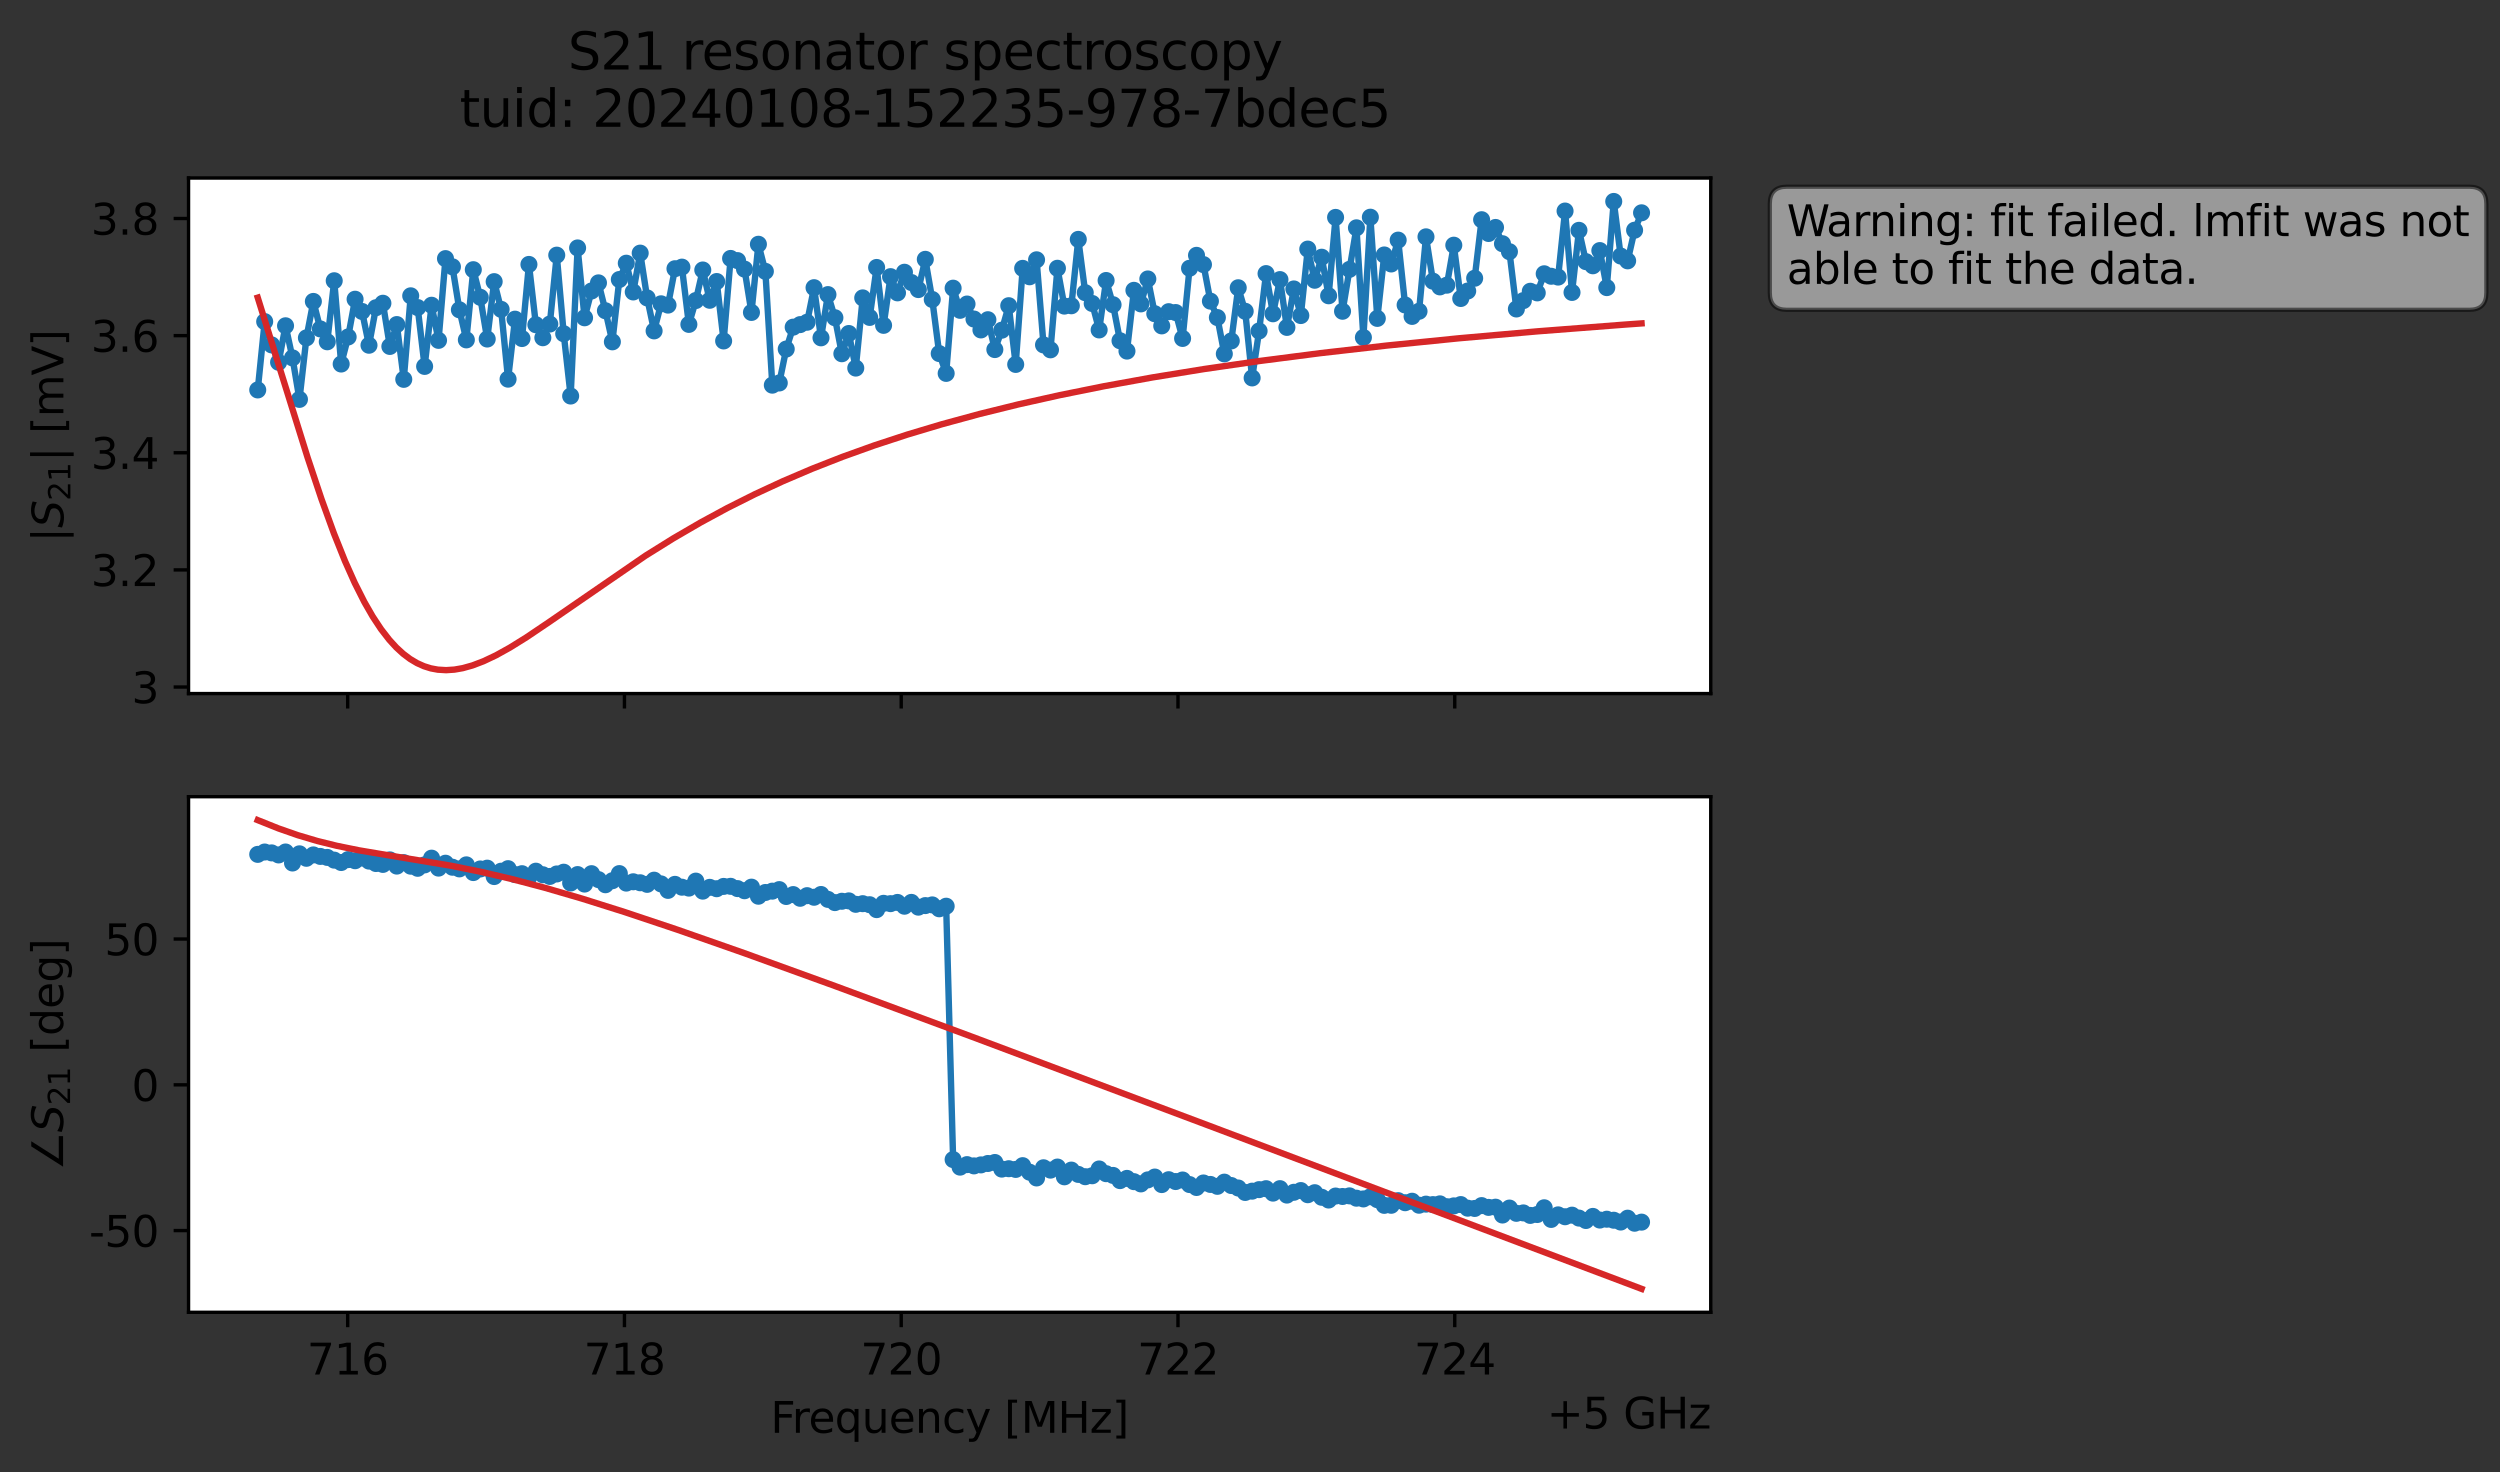 <?xml version="1.0" encoding="utf-8" standalone="no"?>
<!DOCTYPE svg PUBLIC "-//W3C//DTD SVG 1.1//EN"
  "http://www.w3.org/Graphics/SVG/1.1/DTD/svg11.dtd">
<svg xmlns:xlink="http://www.w3.org/1999/xlink" width="586.517pt" height="345.428pt" viewBox="0 0 586.517 345.428" xmlns="http://www.w3.org/2000/svg" version="1.1">
 <rect x="0" y="0" width="586.517" height="345.428" fill="#333333" stroke="none"/>
 <defs>
  <style type="text/css">*{stroke-linejoin: round; stroke-linecap: butt}</style>
 </defs>
 <g id="figure_1">
  <g id="patch_1">
   <path d="M 0 345.428 
L 586.517 345.428 
L 586.517 -0 
L 0 -0 
L 0 345.428 
z
" style="fill: none; opacity: 0"/>
  </g>
  <g id="axes_1">
   <g id="patch_2">
    <path d="M 44.233 162.72 
L 401.353 162.72 
L 401.353 41.76 
L 44.233 41.76 
z
" style="fill: #ffffff"/>
   </g>
   <g id="matplotlib.axis_1">
    <g id="xtick_1">
     <g id="line2d_1">
      <defs>
       <path id="md40c94dfdd" d="M 0 0 
L 0 3.5 
" style="stroke: #000000; stroke-width: 0.8"/>
      </defs>
      <g>
       <use xlink:href="#md40c94dfdd" x="81.568" y="162.72" style="stroke: #000000; stroke-width: 0.8"/>
      </g>
     </g>
    </g>
    <g id="xtick_2">
     <g id="line2d_2">
      <g>
       <use xlink:href="#md40c94dfdd" x="146.499" y="162.72" style="stroke: #000000; stroke-width: 0.8"/>
      </g>
     </g>
    </g>
    <g id="xtick_3">
     <g id="line2d_3">
      <g>
       <use xlink:href="#md40c94dfdd" x="211.43" y="162.72" style="stroke: #000000; stroke-width: 0.8"/>
      </g>
     </g>
    </g>
    <g id="xtick_4">
     <g id="line2d_4">
      <g>
       <use xlink:href="#md40c94dfdd" x="276.361" y="162.72" style="stroke: #000000; stroke-width: 0.8"/>
      </g>
     </g>
    </g>
    <g id="xtick_5">
     <g id="line2d_5">
      <g>
       <use xlink:href="#md40c94dfdd" x="341.292" y="162.72" style="stroke: #000000; stroke-width: 0.8"/>
      </g>
     </g>
    </g>
   </g>
   <g id="matplotlib.axis_2">
    <g id="ytick_1">
     <g id="line2d_6">
      <defs>
       <path id="mafde41f9fe" d="M 0 0 
L -3.5 0 
" style="stroke: #000000; stroke-width: 0.8"/>
      </defs>
      <g>
       <use xlink:href="#mafde41f9fe" x="44.233" y="161.177" style="stroke: #000000; stroke-width: 0.8"/>
      </g>
     </g>
     <g id="text_1">
      <!-- 3 -->
      <g transform="translate(30.87 164.977) scale(0.1 -0.1)">
       <defs>
        <path id="DejaVuSans-33" d="M 2597 2516 
Q 3050 2419 3304 2112 
Q 3559 1806 3559 1356 
Q 3559 666 3084 287 
Q 2609 -91 1734 -91 
Q 1441 -91 1130 -33 
Q 819 25 488 141 
L 488 750 
Q 750 597 1062 519 
Q 1375 441 1716 441 
Q 2309 441 2620 675 
Q 2931 909 2931 1356 
Q 2931 1769 2642 2001 
Q 2353 2234 1838 2234 
L 1294 2234 
L 1294 2753 
L 1863 2753 
Q 2328 2753 2575 2939 
Q 2822 3125 2822 3475 
Q 2822 3834 2567 4026 
Q 2313 4219 1838 4219 
Q 1578 4219 1281 4162 
Q 984 4106 628 3988 
L 628 4550 
Q 988 4650 1302 4700 
Q 1616 4750 1894 4750 
Q 2613 4750 3031 4423 
Q 3450 4097 3450 3541 
Q 3450 3153 3228 2886 
Q 3006 2619 2597 2516 
z
" transform="scale(0.016)"/>
       </defs>
       <use xlink:href="#DejaVuSans-33"/>
      </g>
     </g>
    </g>
    <g id="ytick_2">
     <g id="line2d_7">
      <g>
       <use xlink:href="#mafde41f9fe" x="44.233" y="133.697" style="stroke: #000000; stroke-width: 0.8"/>
      </g>
     </g>
     <g id="text_2">
      <!-- 3.2 -->
      <g transform="translate(21.33 137.496) scale(0.1 -0.1)">
       <defs>
        <path id="DejaVuSans-2e" d="M 684 794 
L 1344 794 
L 1344 0 
L 684 0 
L 684 794 
z
" transform="scale(0.016)"/>
        <path id="DejaVuSans-32" d="M 1228 531 
L 3431 531 
L 3431 0 
L 469 0 
L 469 531 
Q 828 903 1448 1529 
Q 2069 2156 2228 2338 
Q 2531 2678 2651 2914 
Q 2772 3150 2772 3378 
Q 2772 3750 2511 3984 
Q 2250 4219 1831 4219 
Q 1534 4219 1204 4116 
Q 875 4013 500 3803 
L 500 4441 
Q 881 4594 1212 4672 
Q 1544 4750 1819 4750 
Q 2544 4750 2975 4387 
Q 3406 4025 3406 3419 
Q 3406 3131 3298 2873 
Q 3191 2616 2906 2266 
Q 2828 2175 2409 1742 
Q 1991 1309 1228 531 
z
" transform="scale(0.016)"/>
       </defs>
       <use xlink:href="#DejaVuSans-33"/>
       <use xlink:href="#DejaVuSans-2e" x="63.623"/>
       <use xlink:href="#DejaVuSans-32" x="95.41"/>
      </g>
     </g>
    </g>
    <g id="ytick_3">
     <g id="line2d_8">
      <g>
       <use xlink:href="#mafde41f9fe" x="44.233" y="106.217" style="stroke: #000000; stroke-width: 0.8"/>
      </g>
     </g>
     <g id="text_3">
      <!-- 3.4 -->
      <g transform="translate(21.33 110.016) scale(0.1 -0.1)">
       <defs>
        <path id="DejaVuSans-34" d="M 2419 4116 
L 825 1625 
L 2419 1625 
L 2419 4116 
z
M 2253 4666 
L 3047 4666 
L 3047 1625 
L 3713 1625 
L 3713 1100 
L 3047 1100 
L 3047 0 
L 2419 0 
L 2419 1100 
L 313 1100 
L 313 1709 
L 2253 4666 
z
" transform="scale(0.016)"/>
       </defs>
       <use xlink:href="#DejaVuSans-33"/>
       <use xlink:href="#DejaVuSans-2e" x="63.623"/>
       <use xlink:href="#DejaVuSans-34" x="95.41"/>
      </g>
     </g>
    </g>
    <g id="ytick_4">
     <g id="line2d_9">
      <g>
       <use xlink:href="#mafde41f9fe" x="44.233" y="78.737" style="stroke: #000000; stroke-width: 0.8"/>
      </g>
     </g>
     <g id="text_4">
      <!-- 3.6 -->
      <g transform="translate(21.33 82.536) scale(0.1 -0.1)">
       <defs>
        <path id="DejaVuSans-36" d="M 2113 2584 
Q 1688 2584 1439 2293 
Q 1191 2003 1191 1497 
Q 1191 994 1439 701 
Q 1688 409 2113 409 
Q 2538 409 2786 701 
Q 3034 994 3034 1497 
Q 3034 2003 2786 2293 
Q 2538 2584 2113 2584 
z
M 3366 4563 
L 3366 3988 
Q 3128 4100 2886 4159 
Q 2644 4219 2406 4219 
Q 1781 4219 1451 3797 
Q 1122 3375 1075 2522 
Q 1259 2794 1537 2939 
Q 1816 3084 2150 3084 
Q 2853 3084 3261 2657 
Q 3669 2231 3669 1497 
Q 3669 778 3244 343 
Q 2819 -91 2113 -91 
Q 1303 -91 875 529 
Q 447 1150 447 2328 
Q 447 3434 972 4092 
Q 1497 4750 2381 4750 
Q 2619 4750 2861 4703 
Q 3103 4656 3366 4563 
z
" transform="scale(0.016)"/>
       </defs>
       <use xlink:href="#DejaVuSans-33"/>
       <use xlink:href="#DejaVuSans-2e" x="63.623"/>
       <use xlink:href="#DejaVuSans-36" x="95.41"/>
      </g>
     </g>
    </g>
    <g id="ytick_5">
     <g id="line2d_10">
      <g>
       <use xlink:href="#mafde41f9fe" x="44.233" y="51.257" style="stroke: #000000; stroke-width: 0.8"/>
      </g>
     </g>
     <g id="text_5">
      <!-- 3.8 -->
      <g transform="translate(21.33 55.056) scale(0.1 -0.1)">
       <defs>
        <path id="DejaVuSans-38" d="M 2034 2216 
Q 1584 2216 1326 1975 
Q 1069 1734 1069 1313 
Q 1069 891 1326 650 
Q 1584 409 2034 409 
Q 2484 409 2743 651 
Q 3003 894 3003 1313 
Q 3003 1734 2745 1975 
Q 2488 2216 2034 2216 
z
M 1403 2484 
Q 997 2584 770 2862 
Q 544 3141 544 3541 
Q 544 4100 942 4425 
Q 1341 4750 2034 4750 
Q 2731 4750 3128 4425 
Q 3525 4100 3525 3541 
Q 3525 3141 3298 2862 
Q 3072 2584 2669 2484 
Q 3125 2378 3379 2068 
Q 3634 1759 3634 1313 
Q 3634 634 3220 271 
Q 2806 -91 2034 -91 
Q 1263 -91 848 271 
Q 434 634 434 1313 
Q 434 1759 690 2068 
Q 947 2378 1403 2484 
z
M 1172 3481 
Q 1172 3119 1398 2916 
Q 1625 2713 2034 2713 
Q 2441 2713 2670 2916 
Q 2900 3119 2900 3481 
Q 2900 3844 2670 4047 
Q 2441 4250 2034 4250 
Q 1625 4250 1398 4047 
Q 1172 3844 1172 3481 
z
" transform="scale(0.016)"/>
       </defs>
       <use xlink:href="#DejaVuSans-33"/>
       <use xlink:href="#DejaVuSans-2e" x="63.623"/>
       <use xlink:href="#DejaVuSans-38" x="95.41"/>
      </g>
     </g>
    </g>
    <g id="text_6">
     <!-- $|S_{21}|$ [mV] -->
     <g transform="translate(14.93 127.19) rotate(-90) scale(0.1 -0.1)">
      <defs>
       <path id="DejaVuSans-7c" d="M 1344 4891 
L 1344 -1509 
L 813 -1509 
L 813 4891 
L 1344 4891 
z
" transform="scale(0.016)"/>
       <path id="DejaVuSans-Oblique-53" d="M 3859 4513 
L 3738 3897 
Q 3422 4066 3111 4152 
Q 2800 4238 2509 4238 
Q 1944 4238 1609 3991 
Q 1275 3744 1275 3334 
Q 1275 3109 1398 2989 
Q 1522 2869 2034 2731 
L 2413 2638 
Q 3053 2472 3303 2217 
Q 3553 1963 3553 1503 
Q 3553 797 2998 353 
Q 2444 -91 1538 -91 
Q 1166 -91 791 -17 
Q 416 56 38 206 
L 166 856 
Q 513 641 861 531 
Q 1209 422 1556 422 
Q 2147 422 2503 684 
Q 2859 947 2859 1369 
Q 2859 1650 2717 1795 
Q 2575 1941 2106 2059 
L 1728 2156 
Q 1081 2325 845 2545 
Q 609 2766 609 3163 
Q 609 3859 1145 4304 
Q 1681 4750 2541 4750 
Q 2875 4750 3203 4690 
Q 3531 4631 3859 4513 
z
" transform="scale(0.016)"/>
       <path id="DejaVuSans-31" d="M 794 531 
L 1825 531 
L 1825 4091 
L 703 3866 
L 703 4441 
L 1819 4666 
L 2450 4666 
L 2450 531 
L 3481 531 
L 3481 0 
L 794 0 
L 794 531 
z
" transform="scale(0.016)"/>
       <path id="DejaVuSans-20" transform="scale(0.016)"/>
       <path id="DejaVuSans-5b" d="M 550 4863 
L 1875 4863 
L 1875 4416 
L 1125 4416 
L 1125 -397 
L 1875 -397 
L 1875 -844 
L 550 -844 
L 550 4863 
z
" transform="scale(0.016)"/>
       <path id="DejaVuSans-6d" d="M 3328 2828 
Q 3544 3216 3844 3400 
Q 4144 3584 4550 3584 
Q 5097 3584 5394 3201 
Q 5691 2819 5691 2113 
L 5691 0 
L 5113 0 
L 5113 2094 
Q 5113 2597 4934 2840 
Q 4756 3084 4391 3084 
Q 3944 3084 3684 2787 
Q 3425 2491 3425 1978 
L 3425 0 
L 2847 0 
L 2847 2094 
Q 2847 2600 2669 2842 
Q 2491 3084 2119 3084 
Q 1678 3084 1418 2786 
Q 1159 2488 1159 1978 
L 1159 0 
L 581 0 
L 581 3500 
L 1159 3500 
L 1159 2956 
Q 1356 3278 1631 3431 
Q 1906 3584 2284 3584 
Q 2666 3584 2933 3390 
Q 3200 3197 3328 2828 
z
" transform="scale(0.016)"/>
       <path id="DejaVuSans-56" d="M 1831 0 
L 50 4666 
L 709 4666 
L 2188 738 
L 3669 4666 
L 4325 4666 
L 2547 0 
L 1831 0 
z
" transform="scale(0.016)"/>
       <path id="DejaVuSans-5d" d="M 1947 4863 
L 1947 -844 
L 622 -844 
L 622 -397 
L 1369 -397 
L 1369 4416 
L 622 4416 
L 622 4863 
L 1947 4863 
z
" transform="scale(0.016)"/>
      </defs>
      <use xlink:href="#DejaVuSans-7c" transform="translate(0 0.578)"/>
      <use xlink:href="#DejaVuSans-Oblique-53" transform="translate(33.691 0.578)"/>
      <use xlink:href="#DejaVuSans-32" transform="translate(97.168 -15.828) scale(0.7)"/>
      <use xlink:href="#DejaVuSans-31" transform="translate(141.704 -15.828) scale(0.7)"/>
      <use xlink:href="#DejaVuSans-7c" transform="translate(188.975 0.578)"/>
      <use xlink:href="#DejaVuSans-20" transform="translate(222.666 0.578)"/>
      <use xlink:href="#DejaVuSans-5b" transform="translate(254.453 0.578)"/>
      <use xlink:href="#DejaVuSans-6d" transform="translate(293.467 0.578)"/>
      <use xlink:href="#DejaVuSans-56" transform="translate(390.879 0.578)"/>
      <use xlink:href="#DejaVuSans-5d" transform="translate(459.287 0.578)"/>
     </g>
    </g>
   </g>
   <g id="line2d_11">
    <path d="M 60.466 91.483 
L 62.097 75.45 
L 63.728 80.919 
L 65.36 84.997 
L 66.991 76.43 
L 68.623 83.963 
L 70.254 93.699 
L 71.886 79.268 
L 73.517 70.716 
L 75.148 77.169 
L 76.78 80.184 
L 78.411 65.866 
L 80.043 85.404 
L 81.674 79.053 
L 83.306 70.2 
L 84.937 73.069 
L 86.568 80.996 
L 88.2 72.197 
L 89.831 71.143 
L 91.463 81.279 
L 93.094 76.144 
L 94.726 88.998 
L 96.357 69.4 
L 97.988 72.155 
L 99.62 85.964 
L 101.251 71.613 
L 102.883 79.854 
L 104.514 60.671 
L 106.146 62.594 
L 107.777 72.683 
L 109.408 79.74 
L 111.04 63.271 
L 112.671 69.743 
L 114.303 79.539 
L 115.934 66.074 
L 117.566 72.575 
L 119.197 88.952 
L 120.828 74.878 
L 122.46 79.424 
L 124.091 62.036 
L 125.723 76.184 
L 127.354 79.234 
L 128.986 76.026 
L 130.617 59.86 
L 132.248 78.29 
L 133.88 92.912 
L 135.511 58.168 
L 137.143 74.555 
L 138.774 68.265 
L 140.406 66.362 
L 142.037 72.904 
L 143.668 80.198 
L 145.3 65.574 
L 146.931 61.749 
L 148.563 68.496 
L 150.194 59.383 
L 151.826 69.891 
L 153.457 77.629 
L 155.088 71.275 
L 156.72 71.579 
L 158.351 63.043 
L 159.983 62.669 
L 161.614 76.107 
L 163.246 70.508 
L 164.877 63.341 
L 166.508 70.449 
L 168.14 66.047 
L 169.771 79.99 
L 171.403 60.629 
L 173.034 61.14 
L 174.666 63.135 
L 176.297 73.301 
L 177.928 57.305 
L 179.56 63.661 
L 181.191 90.361 
L 182.823 89.848 
L 184.454 81.891 
L 186.086 76.752 
L 189.349 75.601 
L 190.98 67.491 
L 192.611 79.256 
L 194.243 69.114 
L 195.874 74.542 
L 197.506 82.99 
L 199.137 78.243 
L 200.769 86.354 
L 202.4 69.888 
L 204.031 74.47 
L 205.663 62.749 
L 207.294 76.329 
L 208.926 64.902 
L 210.557 68.707 
L 212.189 63.869 
L 213.82 66.284 
L 215.451 67.936 
L 217.083 60.841 
L 218.714 70.262 
L 220.346 82.949 
L 221.977 87.602 
L 223.609 67.607 
L 225.24 72.806 
L 226.871 71.327 
L 228.503 74.85 
L 230.134 77.404 
L 231.766 75.007 
L 233.397 82.011 
L 235.029 77.465 
L 236.66 71.718 
L 238.291 85.499 
L 239.923 62.957 
L 241.554 64.935 
L 243.186 60.951 
L 244.817 80.913 
L 246.449 82.073 
L 248.08 62.937 
L 249.711 71.814 
L 251.343 71.736 
L 252.974 56.158 
L 254.606 68.667 
L 256.237 71.196 
L 257.869 77.407 
L 259.5 65.805 
L 261.131 71.489 
L 262.763 79.939 
L 264.394 82.369 
L 266.026 68.112 
L 267.657 71.296 
L 269.289 65.446 
L 270.92 73.603 
L 272.551 76.455 
L 274.183 73.121 
L 275.814 73.324 
L 277.446 79.404 
L 279.077 62.931 
L 280.709 59.904 
L 282.34 62.073 
L 283.971 70.65 
L 285.603 74.5 
L 287.234 83.022 
L 288.866 79.984 
L 290.497 67.509 
L 292.129 73.027 
L 293.76 88.664 
L 295.391 77.649 
L 297.023 64.186 
L 298.654 73.616 
L 300.286 65.592 
L 301.917 76.812 
L 303.549 67.788 
L 305.18 74.029 
L 306.811 58.439 
L 308.443 65.75 
L 310.074 60.344 
L 311.706 69.393 
L 313.337 51.002 
L 314.969 73.025 
L 318.231 53.448 
L 319.863 79.174 
L 321.494 50.955 
L 323.126 74.699 
L 324.757 59.815 
L 326.389 61.929 
L 328.02 56.333 
L 329.651 71.551 
L 331.283 74.233 
L 332.914 73.028 
L 334.546 55.563 
L 336.177 65.964 
L 337.809 67.306 
L 339.44 66.906 
L 341.071 57.522 
L 342.703 70.03 
L 344.334 68.274 
L 345.966 65.28 
L 347.597 51.544 
L 349.229 54.779 
L 350.86 53.362 
L 352.491 57.179 
L 354.123 59.046 
L 355.754 72.49 
L 357.386 70.525 
L 359.017 68.333 
L 360.649 68.714 
L 362.28 64.232 
L 363.911 64.812 
L 365.543 65.004 
L 367.174 49.51 
L 368.806 68.609 
L 370.437 54.036 
L 372.069 61.383 
L 373.7 62.355 
L 375.332 58.784 
L 376.963 67.477 
L 378.594 47.258 
L 380.226 60.066 
L 381.857 61.196 
L 383.489 54.011 
L 385.12 49.926 
L 385.12 49.926 
" clip-path="url(#pde2102dcbd)" style="fill: none; stroke: #1f77b4; stroke-width: 1.5; stroke-linecap: square"/>
    <defs>
     <path id="m3869e28931" d="M 0 1.5 
C 0.398 1.5 0.779 1.342 1.061 1.061 
C 1.342 0.779 1.5 0.398 1.5 0 
C 1.5 -0.398 1.342 -0.779 1.061 -1.061 
C 0.779 -1.342 0.398 -1.5 0 -1.5 
C -0.398 -1.5 -0.779 -1.342 -1.061 -1.061 
C -1.342 -0.779 -1.5 -0.398 -1.5 0 
C -1.5 0.398 -1.342 0.779 -1.061 1.061 
C -0.779 1.342 -0.398 1.5 0 1.5 
z
" style="stroke: #1f77b4"/>
    </defs>
    <g clip-path="url(#pde2102dcbd)">
     <use xlink:href="#m3869e28931" x="60.466" y="91.483" style="fill: #1f77b4; stroke: #1f77b4"/>
     <use xlink:href="#m3869e28931" x="62.097" y="75.45" style="fill: #1f77b4; stroke: #1f77b4"/>
     <use xlink:href="#m3869e28931" x="63.728" y="80.919" style="fill: #1f77b4; stroke: #1f77b4"/>
     <use xlink:href="#m3869e28931" x="65.36" y="84.997" style="fill: #1f77b4; stroke: #1f77b4"/>
     <use xlink:href="#m3869e28931" x="66.991" y="76.43" style="fill: #1f77b4; stroke: #1f77b4"/>
     <use xlink:href="#m3869e28931" x="68.623" y="83.963" style="fill: #1f77b4; stroke: #1f77b4"/>
     <use xlink:href="#m3869e28931" x="70.254" y="93.699" style="fill: #1f77b4; stroke: #1f77b4"/>
     <use xlink:href="#m3869e28931" x="71.886" y="79.268" style="fill: #1f77b4; stroke: #1f77b4"/>
     <use xlink:href="#m3869e28931" x="73.517" y="70.716" style="fill: #1f77b4; stroke: #1f77b4"/>
     <use xlink:href="#m3869e28931" x="75.148" y="77.169" style="fill: #1f77b4; stroke: #1f77b4"/>
     <use xlink:href="#m3869e28931" x="76.78" y="80.184" style="fill: #1f77b4; stroke: #1f77b4"/>
     <use xlink:href="#m3869e28931" x="78.411" y="65.866" style="fill: #1f77b4; stroke: #1f77b4"/>
     <use xlink:href="#m3869e28931" x="80.043" y="85.404" style="fill: #1f77b4; stroke: #1f77b4"/>
     <use xlink:href="#m3869e28931" x="81.674" y="79.053" style="fill: #1f77b4; stroke: #1f77b4"/>
     <use xlink:href="#m3869e28931" x="83.306" y="70.2" style="fill: #1f77b4; stroke: #1f77b4"/>
     <use xlink:href="#m3869e28931" x="84.937" y="73.069" style="fill: #1f77b4; stroke: #1f77b4"/>
     <use xlink:href="#m3869e28931" x="86.568" y="80.996" style="fill: #1f77b4; stroke: #1f77b4"/>
     <use xlink:href="#m3869e28931" x="88.2" y="72.197" style="fill: #1f77b4; stroke: #1f77b4"/>
     <use xlink:href="#m3869e28931" x="89.831" y="71.143" style="fill: #1f77b4; stroke: #1f77b4"/>
     <use xlink:href="#m3869e28931" x="91.463" y="81.279" style="fill: #1f77b4; stroke: #1f77b4"/>
     <use xlink:href="#m3869e28931" x="93.094" y="76.144" style="fill: #1f77b4; stroke: #1f77b4"/>
     <use xlink:href="#m3869e28931" x="94.726" y="88.998" style="fill: #1f77b4; stroke: #1f77b4"/>
     <use xlink:href="#m3869e28931" x="96.357" y="69.4" style="fill: #1f77b4; stroke: #1f77b4"/>
     <use xlink:href="#m3869e28931" x="97.988" y="72.155" style="fill: #1f77b4; stroke: #1f77b4"/>
     <use xlink:href="#m3869e28931" x="99.62" y="85.964" style="fill: #1f77b4; stroke: #1f77b4"/>
     <use xlink:href="#m3869e28931" x="101.251" y="71.613" style="fill: #1f77b4; stroke: #1f77b4"/>
     <use xlink:href="#m3869e28931" x="102.883" y="79.854" style="fill: #1f77b4; stroke: #1f77b4"/>
     <use xlink:href="#m3869e28931" x="104.514" y="60.671" style="fill: #1f77b4; stroke: #1f77b4"/>
     <use xlink:href="#m3869e28931" x="106.146" y="62.594" style="fill: #1f77b4; stroke: #1f77b4"/>
     <use xlink:href="#m3869e28931" x="107.777" y="72.683" style="fill: #1f77b4; stroke: #1f77b4"/>
     <use xlink:href="#m3869e28931" x="109.408" y="79.74" style="fill: #1f77b4; stroke: #1f77b4"/>
     <use xlink:href="#m3869e28931" x="111.04" y="63.271" style="fill: #1f77b4; stroke: #1f77b4"/>
     <use xlink:href="#m3869e28931" x="112.671" y="69.743" style="fill: #1f77b4; stroke: #1f77b4"/>
     <use xlink:href="#m3869e28931" x="114.303" y="79.539" style="fill: #1f77b4; stroke: #1f77b4"/>
     <use xlink:href="#m3869e28931" x="115.934" y="66.074" style="fill: #1f77b4; stroke: #1f77b4"/>
     <use xlink:href="#m3869e28931" x="117.566" y="72.575" style="fill: #1f77b4; stroke: #1f77b4"/>
     <use xlink:href="#m3869e28931" x="119.197" y="88.952" style="fill: #1f77b4; stroke: #1f77b4"/>
     <use xlink:href="#m3869e28931" x="120.828" y="74.878" style="fill: #1f77b4; stroke: #1f77b4"/>
     <use xlink:href="#m3869e28931" x="122.46" y="79.424" style="fill: #1f77b4; stroke: #1f77b4"/>
     <use xlink:href="#m3869e28931" x="124.091" y="62.036" style="fill: #1f77b4; stroke: #1f77b4"/>
     <use xlink:href="#m3869e28931" x="125.723" y="76.184" style="fill: #1f77b4; stroke: #1f77b4"/>
     <use xlink:href="#m3869e28931" x="127.354" y="79.234" style="fill: #1f77b4; stroke: #1f77b4"/>
     <use xlink:href="#m3869e28931" x="128.986" y="76.026" style="fill: #1f77b4; stroke: #1f77b4"/>
     <use xlink:href="#m3869e28931" x="130.617" y="59.86" style="fill: #1f77b4; stroke: #1f77b4"/>
     <use xlink:href="#m3869e28931" x="132.248" y="78.29" style="fill: #1f77b4; stroke: #1f77b4"/>
     <use xlink:href="#m3869e28931" x="133.88" y="92.912" style="fill: #1f77b4; stroke: #1f77b4"/>
     <use xlink:href="#m3869e28931" x="135.511" y="58.168" style="fill: #1f77b4; stroke: #1f77b4"/>
     <use xlink:href="#m3869e28931" x="137.143" y="74.555" style="fill: #1f77b4; stroke: #1f77b4"/>
     <use xlink:href="#m3869e28931" x="138.774" y="68.265" style="fill: #1f77b4; stroke: #1f77b4"/>
     <use xlink:href="#m3869e28931" x="140.406" y="66.362" style="fill: #1f77b4; stroke: #1f77b4"/>
     <use xlink:href="#m3869e28931" x="142.037" y="72.904" style="fill: #1f77b4; stroke: #1f77b4"/>
     <use xlink:href="#m3869e28931" x="143.668" y="80.198" style="fill: #1f77b4; stroke: #1f77b4"/>
     <use xlink:href="#m3869e28931" x="145.3" y="65.574" style="fill: #1f77b4; stroke: #1f77b4"/>
     <use xlink:href="#m3869e28931" x="146.931" y="61.749" style="fill: #1f77b4; stroke: #1f77b4"/>
     <use xlink:href="#m3869e28931" x="148.563" y="68.496" style="fill: #1f77b4; stroke: #1f77b4"/>
     <use xlink:href="#m3869e28931" x="150.194" y="59.383" style="fill: #1f77b4; stroke: #1f77b4"/>
     <use xlink:href="#m3869e28931" x="151.826" y="69.891" style="fill: #1f77b4; stroke: #1f77b4"/>
     <use xlink:href="#m3869e28931" x="153.457" y="77.629" style="fill: #1f77b4; stroke: #1f77b4"/>
     <use xlink:href="#m3869e28931" x="155.088" y="71.275" style="fill: #1f77b4; stroke: #1f77b4"/>
     <use xlink:href="#m3869e28931" x="156.72" y="71.579" style="fill: #1f77b4; stroke: #1f77b4"/>
     <use xlink:href="#m3869e28931" x="158.351" y="63.043" style="fill: #1f77b4; stroke: #1f77b4"/>
     <use xlink:href="#m3869e28931" x="159.983" y="62.669" style="fill: #1f77b4; stroke: #1f77b4"/>
     <use xlink:href="#m3869e28931" x="161.614" y="76.107" style="fill: #1f77b4; stroke: #1f77b4"/>
     <use xlink:href="#m3869e28931" x="163.246" y="70.508" style="fill: #1f77b4; stroke: #1f77b4"/>
     <use xlink:href="#m3869e28931" x="164.877" y="63.341" style="fill: #1f77b4; stroke: #1f77b4"/>
     <use xlink:href="#m3869e28931" x="166.508" y="70.449" style="fill: #1f77b4; stroke: #1f77b4"/>
     <use xlink:href="#m3869e28931" x="168.14" y="66.047" style="fill: #1f77b4; stroke: #1f77b4"/>
     <use xlink:href="#m3869e28931" x="169.771" y="79.99" style="fill: #1f77b4; stroke: #1f77b4"/>
     <use xlink:href="#m3869e28931" x="171.403" y="60.629" style="fill: #1f77b4; stroke: #1f77b4"/>
     <use xlink:href="#m3869e28931" x="173.034" y="61.14" style="fill: #1f77b4; stroke: #1f77b4"/>
     <use xlink:href="#m3869e28931" x="174.666" y="63.135" style="fill: #1f77b4; stroke: #1f77b4"/>
     <use xlink:href="#m3869e28931" x="176.297" y="73.301" style="fill: #1f77b4; stroke: #1f77b4"/>
     <use xlink:href="#m3869e28931" x="177.928" y="57.305" style="fill: #1f77b4; stroke: #1f77b4"/>
     <use xlink:href="#m3869e28931" x="179.56" y="63.661" style="fill: #1f77b4; stroke: #1f77b4"/>
     <use xlink:href="#m3869e28931" x="181.191" y="90.361" style="fill: #1f77b4; stroke: #1f77b4"/>
     <use xlink:href="#m3869e28931" x="182.823" y="89.848" style="fill: #1f77b4; stroke: #1f77b4"/>
     <use xlink:href="#m3869e28931" x="184.454" y="81.891" style="fill: #1f77b4; stroke: #1f77b4"/>
     <use xlink:href="#m3869e28931" x="186.086" y="76.752" style="fill: #1f77b4; stroke: #1f77b4"/>
     <use xlink:href="#m3869e28931" x="187.717" y="76.155" style="fill: #1f77b4; stroke: #1f77b4"/>
     <use xlink:href="#m3869e28931" x="189.349" y="75.601" style="fill: #1f77b4; stroke: #1f77b4"/>
     <use xlink:href="#m3869e28931" x="190.98" y="67.491" style="fill: #1f77b4; stroke: #1f77b4"/>
     <use xlink:href="#m3869e28931" x="192.611" y="79.256" style="fill: #1f77b4; stroke: #1f77b4"/>
     <use xlink:href="#m3869e28931" x="194.243" y="69.114" style="fill: #1f77b4; stroke: #1f77b4"/>
     <use xlink:href="#m3869e28931" x="195.874" y="74.542" style="fill: #1f77b4; stroke: #1f77b4"/>
     <use xlink:href="#m3869e28931" x="197.506" y="82.99" style="fill: #1f77b4; stroke: #1f77b4"/>
     <use xlink:href="#m3869e28931" x="199.137" y="78.243" style="fill: #1f77b4; stroke: #1f77b4"/>
     <use xlink:href="#m3869e28931" x="200.769" y="86.354" style="fill: #1f77b4; stroke: #1f77b4"/>
     <use xlink:href="#m3869e28931" x="202.4" y="69.888" style="fill: #1f77b4; stroke: #1f77b4"/>
     <use xlink:href="#m3869e28931" x="204.031" y="74.47" style="fill: #1f77b4; stroke: #1f77b4"/>
     <use xlink:href="#m3869e28931" x="205.663" y="62.749" style="fill: #1f77b4; stroke: #1f77b4"/>
     <use xlink:href="#m3869e28931" x="207.294" y="76.329" style="fill: #1f77b4; stroke: #1f77b4"/>
     <use xlink:href="#m3869e28931" x="208.926" y="64.902" style="fill: #1f77b4; stroke: #1f77b4"/>
     <use xlink:href="#m3869e28931" x="210.557" y="68.707" style="fill: #1f77b4; stroke: #1f77b4"/>
     <use xlink:href="#m3869e28931" x="212.189" y="63.869" style="fill: #1f77b4; stroke: #1f77b4"/>
     <use xlink:href="#m3869e28931" x="213.82" y="66.284" style="fill: #1f77b4; stroke: #1f77b4"/>
     <use xlink:href="#m3869e28931" x="215.451" y="67.936" style="fill: #1f77b4; stroke: #1f77b4"/>
     <use xlink:href="#m3869e28931" x="217.083" y="60.841" style="fill: #1f77b4; stroke: #1f77b4"/>
     <use xlink:href="#m3869e28931" x="218.714" y="70.262" style="fill: #1f77b4; stroke: #1f77b4"/>
     <use xlink:href="#m3869e28931" x="220.346" y="82.949" style="fill: #1f77b4; stroke: #1f77b4"/>
     <use xlink:href="#m3869e28931" x="221.977" y="87.602" style="fill: #1f77b4; stroke: #1f77b4"/>
     <use xlink:href="#m3869e28931" x="223.609" y="67.607" style="fill: #1f77b4; stroke: #1f77b4"/>
     <use xlink:href="#m3869e28931" x="225.24" y="72.806" style="fill: #1f77b4; stroke: #1f77b4"/>
     <use xlink:href="#m3869e28931" x="226.871" y="71.327" style="fill: #1f77b4; stroke: #1f77b4"/>
     <use xlink:href="#m3869e28931" x="228.503" y="74.85" style="fill: #1f77b4; stroke: #1f77b4"/>
     <use xlink:href="#m3869e28931" x="230.134" y="77.404" style="fill: #1f77b4; stroke: #1f77b4"/>
     <use xlink:href="#m3869e28931" x="231.766" y="75.007" style="fill: #1f77b4; stroke: #1f77b4"/>
     <use xlink:href="#m3869e28931" x="233.397" y="82.011" style="fill: #1f77b4; stroke: #1f77b4"/>
     <use xlink:href="#m3869e28931" x="235.029" y="77.465" style="fill: #1f77b4; stroke: #1f77b4"/>
     <use xlink:href="#m3869e28931" x="236.66" y="71.718" style="fill: #1f77b4; stroke: #1f77b4"/>
     <use xlink:href="#m3869e28931" x="238.291" y="85.499" style="fill: #1f77b4; stroke: #1f77b4"/>
     <use xlink:href="#m3869e28931" x="239.923" y="62.957" style="fill: #1f77b4; stroke: #1f77b4"/>
     <use xlink:href="#m3869e28931" x="241.554" y="64.935" style="fill: #1f77b4; stroke: #1f77b4"/>
     <use xlink:href="#m3869e28931" x="243.186" y="60.951" style="fill: #1f77b4; stroke: #1f77b4"/>
     <use xlink:href="#m3869e28931" x="244.817" y="80.913" style="fill: #1f77b4; stroke: #1f77b4"/>
     <use xlink:href="#m3869e28931" x="246.449" y="82.073" style="fill: #1f77b4; stroke: #1f77b4"/>
     <use xlink:href="#m3869e28931" x="248.08" y="62.937" style="fill: #1f77b4; stroke: #1f77b4"/>
     <use xlink:href="#m3869e28931" x="249.711" y="71.814" style="fill: #1f77b4; stroke: #1f77b4"/>
     <use xlink:href="#m3869e28931" x="251.343" y="71.736" style="fill: #1f77b4; stroke: #1f77b4"/>
     <use xlink:href="#m3869e28931" x="252.974" y="56.158" style="fill: #1f77b4; stroke: #1f77b4"/>
     <use xlink:href="#m3869e28931" x="254.606" y="68.667" style="fill: #1f77b4; stroke: #1f77b4"/>
     <use xlink:href="#m3869e28931" x="256.237" y="71.196" style="fill: #1f77b4; stroke: #1f77b4"/>
     <use xlink:href="#m3869e28931" x="257.869" y="77.407" style="fill: #1f77b4; stroke: #1f77b4"/>
     <use xlink:href="#m3869e28931" x="259.5" y="65.805" style="fill: #1f77b4; stroke: #1f77b4"/>
     <use xlink:href="#m3869e28931" x="261.131" y="71.489" style="fill: #1f77b4; stroke: #1f77b4"/>
     <use xlink:href="#m3869e28931" x="262.763" y="79.939" style="fill: #1f77b4; stroke: #1f77b4"/>
     <use xlink:href="#m3869e28931" x="264.394" y="82.369" style="fill: #1f77b4; stroke: #1f77b4"/>
     <use xlink:href="#m3869e28931" x="266.026" y="68.112" style="fill: #1f77b4; stroke: #1f77b4"/>
     <use xlink:href="#m3869e28931" x="267.657" y="71.296" style="fill: #1f77b4; stroke: #1f77b4"/>
     <use xlink:href="#m3869e28931" x="269.289" y="65.446" style="fill: #1f77b4; stroke: #1f77b4"/>
     <use xlink:href="#m3869e28931" x="270.92" y="73.603" style="fill: #1f77b4; stroke: #1f77b4"/>
     <use xlink:href="#m3869e28931" x="272.551" y="76.455" style="fill: #1f77b4; stroke: #1f77b4"/>
     <use xlink:href="#m3869e28931" x="274.183" y="73.121" style="fill: #1f77b4; stroke: #1f77b4"/>
     <use xlink:href="#m3869e28931" x="275.814" y="73.324" style="fill: #1f77b4; stroke: #1f77b4"/>
     <use xlink:href="#m3869e28931" x="277.446" y="79.404" style="fill: #1f77b4; stroke: #1f77b4"/>
     <use xlink:href="#m3869e28931" x="279.077" y="62.931" style="fill: #1f77b4; stroke: #1f77b4"/>
     <use xlink:href="#m3869e28931" x="280.709" y="59.904" style="fill: #1f77b4; stroke: #1f77b4"/>
     <use xlink:href="#m3869e28931" x="282.34" y="62.073" style="fill: #1f77b4; stroke: #1f77b4"/>
     <use xlink:href="#m3869e28931" x="283.971" y="70.65" style="fill: #1f77b4; stroke: #1f77b4"/>
     <use xlink:href="#m3869e28931" x="285.603" y="74.5" style="fill: #1f77b4; stroke: #1f77b4"/>
     <use xlink:href="#m3869e28931" x="287.234" y="83.022" style="fill: #1f77b4; stroke: #1f77b4"/>
     <use xlink:href="#m3869e28931" x="288.866" y="79.984" style="fill: #1f77b4; stroke: #1f77b4"/>
     <use xlink:href="#m3869e28931" x="290.497" y="67.509" style="fill: #1f77b4; stroke: #1f77b4"/>
     <use xlink:href="#m3869e28931" x="292.129" y="73.027" style="fill: #1f77b4; stroke: #1f77b4"/>
     <use xlink:href="#m3869e28931" x="293.76" y="88.664" style="fill: #1f77b4; stroke: #1f77b4"/>
     <use xlink:href="#m3869e28931" x="295.391" y="77.649" style="fill: #1f77b4; stroke: #1f77b4"/>
     <use xlink:href="#m3869e28931" x="297.023" y="64.186" style="fill: #1f77b4; stroke: #1f77b4"/>
     <use xlink:href="#m3869e28931" x="298.654" y="73.616" style="fill: #1f77b4; stroke: #1f77b4"/>
     <use xlink:href="#m3869e28931" x="300.286" y="65.592" style="fill: #1f77b4; stroke: #1f77b4"/>
     <use xlink:href="#m3869e28931" x="301.917" y="76.812" style="fill: #1f77b4; stroke: #1f77b4"/>
     <use xlink:href="#m3869e28931" x="303.549" y="67.788" style="fill: #1f77b4; stroke: #1f77b4"/>
     <use xlink:href="#m3869e28931" x="305.18" y="74.029" style="fill: #1f77b4; stroke: #1f77b4"/>
     <use xlink:href="#m3869e28931" x="306.811" y="58.439" style="fill: #1f77b4; stroke: #1f77b4"/>
     <use xlink:href="#m3869e28931" x="308.443" y="65.75" style="fill: #1f77b4; stroke: #1f77b4"/>
     <use xlink:href="#m3869e28931" x="310.074" y="60.344" style="fill: #1f77b4; stroke: #1f77b4"/>
     <use xlink:href="#m3869e28931" x="311.706" y="69.393" style="fill: #1f77b4; stroke: #1f77b4"/>
     <use xlink:href="#m3869e28931" x="313.337" y="51.002" style="fill: #1f77b4; stroke: #1f77b4"/>
     <use xlink:href="#m3869e28931" x="314.969" y="73.025" style="fill: #1f77b4; stroke: #1f77b4"/>
     <use xlink:href="#m3869e28931" x="316.6" y="63.193" style="fill: #1f77b4; stroke: #1f77b4"/>
     <use xlink:href="#m3869e28931" x="318.231" y="53.448" style="fill: #1f77b4; stroke: #1f77b4"/>
     <use xlink:href="#m3869e28931" x="319.863" y="79.174" style="fill: #1f77b4; stroke: #1f77b4"/>
     <use xlink:href="#m3869e28931" x="321.494" y="50.955" style="fill: #1f77b4; stroke: #1f77b4"/>
     <use xlink:href="#m3869e28931" x="323.126" y="74.699" style="fill: #1f77b4; stroke: #1f77b4"/>
     <use xlink:href="#m3869e28931" x="324.757" y="59.815" style="fill: #1f77b4; stroke: #1f77b4"/>
     <use xlink:href="#m3869e28931" x="326.389" y="61.929" style="fill: #1f77b4; stroke: #1f77b4"/>
     <use xlink:href="#m3869e28931" x="328.02" y="56.333" style="fill: #1f77b4; stroke: #1f77b4"/>
     <use xlink:href="#m3869e28931" x="329.651" y="71.551" style="fill: #1f77b4; stroke: #1f77b4"/>
     <use xlink:href="#m3869e28931" x="331.283" y="74.233" style="fill: #1f77b4; stroke: #1f77b4"/>
     <use xlink:href="#m3869e28931" x="332.914" y="73.028" style="fill: #1f77b4; stroke: #1f77b4"/>
     <use xlink:href="#m3869e28931" x="334.546" y="55.563" style="fill: #1f77b4; stroke: #1f77b4"/>
     <use xlink:href="#m3869e28931" x="336.177" y="65.964" style="fill: #1f77b4; stroke: #1f77b4"/>
     <use xlink:href="#m3869e28931" x="337.809" y="67.306" style="fill: #1f77b4; stroke: #1f77b4"/>
     <use xlink:href="#m3869e28931" x="339.44" y="66.906" style="fill: #1f77b4; stroke: #1f77b4"/>
     <use xlink:href="#m3869e28931" x="341.071" y="57.522" style="fill: #1f77b4; stroke: #1f77b4"/>
     <use xlink:href="#m3869e28931" x="342.703" y="70.03" style="fill: #1f77b4; stroke: #1f77b4"/>
     <use xlink:href="#m3869e28931" x="344.334" y="68.274" style="fill: #1f77b4; stroke: #1f77b4"/>
     <use xlink:href="#m3869e28931" x="345.966" y="65.28" style="fill: #1f77b4; stroke: #1f77b4"/>
     <use xlink:href="#m3869e28931" x="347.597" y="51.544" style="fill: #1f77b4; stroke: #1f77b4"/>
     <use xlink:href="#m3869e28931" x="349.229" y="54.779" style="fill: #1f77b4; stroke: #1f77b4"/>
     <use xlink:href="#m3869e28931" x="350.86" y="53.362" style="fill: #1f77b4; stroke: #1f77b4"/>
     <use xlink:href="#m3869e28931" x="352.491" y="57.179" style="fill: #1f77b4; stroke: #1f77b4"/>
     <use xlink:href="#m3869e28931" x="354.123" y="59.046" style="fill: #1f77b4; stroke: #1f77b4"/>
     <use xlink:href="#m3869e28931" x="355.754" y="72.49" style="fill: #1f77b4; stroke: #1f77b4"/>
     <use xlink:href="#m3869e28931" x="357.386" y="70.525" style="fill: #1f77b4; stroke: #1f77b4"/>
     <use xlink:href="#m3869e28931" x="359.017" y="68.333" style="fill: #1f77b4; stroke: #1f77b4"/>
     <use xlink:href="#m3869e28931" x="360.649" y="68.714" style="fill: #1f77b4; stroke: #1f77b4"/>
     <use xlink:href="#m3869e28931" x="362.28" y="64.232" style="fill: #1f77b4; stroke: #1f77b4"/>
     <use xlink:href="#m3869e28931" x="363.911" y="64.812" style="fill: #1f77b4; stroke: #1f77b4"/>
     <use xlink:href="#m3869e28931" x="365.543" y="65.004" style="fill: #1f77b4; stroke: #1f77b4"/>
     <use xlink:href="#m3869e28931" x="367.174" y="49.51" style="fill: #1f77b4; stroke: #1f77b4"/>
     <use xlink:href="#m3869e28931" x="368.806" y="68.609" style="fill: #1f77b4; stroke: #1f77b4"/>
     <use xlink:href="#m3869e28931" x="370.437" y="54.036" style="fill: #1f77b4; stroke: #1f77b4"/>
     <use xlink:href="#m3869e28931" x="372.069" y="61.383" style="fill: #1f77b4; stroke: #1f77b4"/>
     <use xlink:href="#m3869e28931" x="373.7" y="62.355" style="fill: #1f77b4; stroke: #1f77b4"/>
     <use xlink:href="#m3869e28931" x="375.332" y="58.784" style="fill: #1f77b4; stroke: #1f77b4"/>
     <use xlink:href="#m3869e28931" x="376.963" y="67.477" style="fill: #1f77b4; stroke: #1f77b4"/>
     <use xlink:href="#m3869e28931" x="378.594" y="47.258" style="fill: #1f77b4; stroke: #1f77b4"/>
     <use xlink:href="#m3869e28931" x="380.226" y="60.066" style="fill: #1f77b4; stroke: #1f77b4"/>
     <use xlink:href="#m3869e28931" x="381.857" y="61.196" style="fill: #1f77b4; stroke: #1f77b4"/>
     <use xlink:href="#m3869e28931" x="383.489" y="54.011" style="fill: #1f77b4; stroke: #1f77b4"/>
     <use xlink:href="#m3869e28931" x="385.12" y="49.926" style="fill: #1f77b4; stroke: #1f77b4"/>
    </g>
   </g>
   <g id="line2d_12">
    <path d="M 60.466 69.825 
L 65.34 85.464 
L 72.165 107.345 
L 75.415 117.072 
L 78.339 125.14 
L 80.939 131.638 
L 83.214 136.736 
L 85.489 141.252 
L 87.439 144.645 
L 89.389 147.596 
L 91.339 150.112 
L 92.963 151.886 
L 94.588 153.378 
L 96.213 154.601 
L 97.838 155.569 
L 99.463 156.298 
L 101.088 156.805 
L 102.713 157.107 
L 104.663 157.222 
L 106.613 157.094 
L 108.563 156.753 
L 110.837 156.118 
L 113.437 155.129 
L 116.362 153.744 
L 119.612 151.942 
L 123.512 149.518 
L 128.711 146.013 
L 151.46 130.358 
L 157.959 126.308 
L 164.459 122.528 
L 170.634 119.188 
L 177.133 115.928 
L 183.633 112.916 
L 190.457 110.001 
L 197.607 107.197 
L 205.081 104.511 
L 212.881 101.951 
L 221.005 99.519 
L 229.78 97.13 
L 238.879 94.883 
L 248.629 92.704 
L 259.028 90.605 
L 270.402 88.542 
L 282.427 86.588 
L 295.426 84.701 
L 309.725 82.854 
L 325.324 81.071 
L 342.223 79.368 
L 360.747 77.73 
L 381.22 76.149 
L 385.12 75.872 
L 385.12 75.872 
" clip-path="url(#pde2102dcbd)" style="fill: none; stroke: #d62728; stroke-width: 1.5; stroke-linecap: square"/>
   </g>
   <g id="patch_3">
    <path d="M 44.233 162.72 
L 44.233 41.76 
" style="fill: none; stroke: #000000; stroke-width: 0.8; stroke-linejoin: miter; stroke-linecap: square"/>
   </g>
   <g id="patch_4">
    <path d="M 401.353 162.72 
L 401.353 41.76 
" style="fill: none; stroke: #000000; stroke-width: 0.8; stroke-linejoin: miter; stroke-linecap: square"/>
   </g>
   <g id="patch_5">
    <path d="M 44.233 162.72 
L 401.353 162.72 
" style="fill: none; stroke: #000000; stroke-width: 0.8; stroke-linejoin: miter; stroke-linecap: square"/>
   </g>
   <g id="patch_6">
    <path d="M 44.233 41.76 
L 401.353 41.76 
" style="fill: none; stroke: #000000; stroke-width: 0.8; stroke-linejoin: miter; stroke-linecap: square"/>
   </g>
   <g id="text_7">
    <g id="patch_7">
     <path d="M 419.209 72.684 
L 579.317 72.684 
Q 583.317 72.684 583.317 68.684 
L 583.317 47.808 
Q 583.317 43.808 579.317 43.808 
L 419.209 43.808 
Q 415.209 43.808 415.209 47.808 
L 415.209 68.684 
Q 415.209 72.684 419.209 72.684 
z
" style="fill: #ffffff; opacity: 0.5; stroke: #000000; stroke-linejoin: miter"/>
    </g>
    <!-- Warning: fit failed. lmfit was not -->
    <g transform="translate(419.209 55.406) scale(0.1 -0.1)">
     <defs>
      <path id="DejaVuSans-57" d="M 213 4666 
L 850 4666 
L 1831 722 
L 2809 4666 
L 3519 4666 
L 4500 722 
L 5478 4666 
L 6119 4666 
L 4947 0 
L 4153 0 
L 3169 4050 
L 2175 0 
L 1381 0 
L 213 4666 
z
" transform="scale(0.016)"/>
      <path id="DejaVuSans-61" d="M 2194 1759 
Q 1497 1759 1228 1600 
Q 959 1441 959 1056 
Q 959 750 1161 570 
Q 1363 391 1709 391 
Q 2188 391 2477 730 
Q 2766 1069 2766 1631 
L 2766 1759 
L 2194 1759 
z
M 3341 1997 
L 3341 0 
L 2766 0 
L 2766 531 
Q 2569 213 2275 61 
Q 1981 -91 1556 -91 
Q 1019 -91 701 211 
Q 384 513 384 1019 
Q 384 1609 779 1909 
Q 1175 2209 1959 2209 
L 2766 2209 
L 2766 2266 
Q 2766 2663 2505 2880 
Q 2244 3097 1772 3097 
Q 1472 3097 1187 3025 
Q 903 2953 641 2809 
L 641 3341 
Q 956 3463 1253 3523 
Q 1550 3584 1831 3584 
Q 2591 3584 2966 3190 
Q 3341 2797 3341 1997 
z
" transform="scale(0.016)"/>
      <path id="DejaVuSans-72" d="M 2631 2963 
Q 2534 3019 2420 3045 
Q 2306 3072 2169 3072 
Q 1681 3072 1420 2755 
Q 1159 2438 1159 1844 
L 1159 0 
L 581 0 
L 581 3500 
L 1159 3500 
L 1159 2956 
Q 1341 3275 1631 3429 
Q 1922 3584 2338 3584 
Q 2397 3584 2469 3576 
Q 2541 3569 2628 3553 
L 2631 2963 
z
" transform="scale(0.016)"/>
      <path id="DejaVuSans-6e" d="M 3513 2113 
L 3513 0 
L 2938 0 
L 2938 2094 
Q 2938 2591 2744 2837 
Q 2550 3084 2163 3084 
Q 1697 3084 1428 2787 
Q 1159 2491 1159 1978 
L 1159 0 
L 581 0 
L 581 3500 
L 1159 3500 
L 1159 2956 
Q 1366 3272 1645 3428 
Q 1925 3584 2291 3584 
Q 2894 3584 3203 3211 
Q 3513 2838 3513 2113 
z
" transform="scale(0.016)"/>
      <path id="DejaVuSans-69" d="M 603 3500 
L 1178 3500 
L 1178 0 
L 603 0 
L 603 3500 
z
M 603 4863 
L 1178 4863 
L 1178 4134 
L 603 4134 
L 603 4863 
z
" transform="scale(0.016)"/>
      <path id="DejaVuSans-67" d="M 2906 1791 
Q 2906 2416 2648 2759 
Q 2391 3103 1925 3103 
Q 1463 3103 1205 2759 
Q 947 2416 947 1791 
Q 947 1169 1205 825 
Q 1463 481 1925 481 
Q 2391 481 2648 825 
Q 2906 1169 2906 1791 
z
M 3481 434 
Q 3481 -459 3084 -895 
Q 2688 -1331 1869 -1331 
Q 1566 -1331 1297 -1286 
Q 1028 -1241 775 -1147 
L 775 -588 
Q 1028 -725 1275 -790 
Q 1522 -856 1778 -856 
Q 2344 -856 2625 -561 
Q 2906 -266 2906 331 
L 2906 616 
Q 2728 306 2450 153 
Q 2172 0 1784 0 
Q 1141 0 747 490 
Q 353 981 353 1791 
Q 353 2603 747 3093 
Q 1141 3584 1784 3584 
Q 2172 3584 2450 3431 
Q 2728 3278 2906 2969 
L 2906 3500 
L 3481 3500 
L 3481 434 
z
" transform="scale(0.016)"/>
      <path id="DejaVuSans-3a" d="M 750 794 
L 1409 794 
L 1409 0 
L 750 0 
L 750 794 
z
M 750 3309 
L 1409 3309 
L 1409 2516 
L 750 2516 
L 750 3309 
z
" transform="scale(0.016)"/>
      <path id="DejaVuSans-66" d="M 2375 4863 
L 2375 4384 
L 1825 4384 
Q 1516 4384 1395 4259 
Q 1275 4134 1275 3809 
L 1275 3500 
L 2222 3500 
L 2222 3053 
L 1275 3053 
L 1275 0 
L 697 0 
L 697 3053 
L 147 3053 
L 147 3500 
L 697 3500 
L 697 3744 
Q 697 4328 969 4595 
Q 1241 4863 1831 4863 
L 2375 4863 
z
" transform="scale(0.016)"/>
      <path id="DejaVuSans-74" d="M 1172 4494 
L 1172 3500 
L 2356 3500 
L 2356 3053 
L 1172 3053 
L 1172 1153 
Q 1172 725 1289 603 
Q 1406 481 1766 481 
L 2356 481 
L 2356 0 
L 1766 0 
Q 1100 0 847 248 
Q 594 497 594 1153 
L 594 3053 
L 172 3053 
L 172 3500 
L 594 3500 
L 594 4494 
L 1172 4494 
z
" transform="scale(0.016)"/>
      <path id="DejaVuSans-6c" d="M 603 4863 
L 1178 4863 
L 1178 0 
L 603 0 
L 603 4863 
z
" transform="scale(0.016)"/>
      <path id="DejaVuSans-65" d="M 3597 1894 
L 3597 1613 
L 953 1613 
Q 991 1019 1311 708 
Q 1631 397 2203 397 
Q 2534 397 2845 478 
Q 3156 559 3463 722 
L 3463 178 
Q 3153 47 2828 -22 
Q 2503 -91 2169 -91 
Q 1331 -91 842 396 
Q 353 884 353 1716 
Q 353 2575 817 3079 
Q 1281 3584 2069 3584 
Q 2775 3584 3186 3129 
Q 3597 2675 3597 1894 
z
M 3022 2063 
Q 3016 2534 2758 2815 
Q 2500 3097 2075 3097 
Q 1594 3097 1305 2825 
Q 1016 2553 972 2059 
L 3022 2063 
z
" transform="scale(0.016)"/>
      <path id="DejaVuSans-64" d="M 2906 2969 
L 2906 4863 
L 3481 4863 
L 3481 0 
L 2906 0 
L 2906 525 
Q 2725 213 2448 61 
Q 2172 -91 1784 -91 
Q 1150 -91 751 415 
Q 353 922 353 1747 
Q 353 2572 751 3078 
Q 1150 3584 1784 3584 
Q 2172 3584 2448 3432 
Q 2725 3281 2906 2969 
z
M 947 1747 
Q 947 1113 1208 752 
Q 1469 391 1925 391 
Q 2381 391 2643 752 
Q 2906 1113 2906 1747 
Q 2906 2381 2643 2742 
Q 2381 3103 1925 3103 
Q 1469 3103 1208 2742 
Q 947 2381 947 1747 
z
" transform="scale(0.016)"/>
      <path id="DejaVuSans-77" d="M 269 3500 
L 844 3500 
L 1563 769 
L 2278 3500 
L 2956 3500 
L 3675 769 
L 4391 3500 
L 4966 3500 
L 4050 0 
L 3372 0 
L 2619 2869 
L 1863 0 
L 1184 0 
L 269 3500 
z
" transform="scale(0.016)"/>
      <path id="DejaVuSans-73" d="M 2834 3397 
L 2834 2853 
Q 2591 2978 2328 3040 
Q 2066 3103 1784 3103 
Q 1356 3103 1142 2972 
Q 928 2841 928 2578 
Q 928 2378 1081 2264 
Q 1234 2150 1697 2047 
L 1894 2003 
Q 2506 1872 2764 1633 
Q 3022 1394 3022 966 
Q 3022 478 2636 193 
Q 2250 -91 1575 -91 
Q 1294 -91 989 -36 
Q 684 19 347 128 
L 347 722 
Q 666 556 975 473 
Q 1284 391 1588 391 
Q 1994 391 2212 530 
Q 2431 669 2431 922 
Q 2431 1156 2273 1281 
Q 2116 1406 1581 1522 
L 1381 1569 
Q 847 1681 609 1914 
Q 372 2147 372 2553 
Q 372 3047 722 3315 
Q 1072 3584 1716 3584 
Q 2034 3584 2315 3537 
Q 2597 3491 2834 3397 
z
" transform="scale(0.016)"/>
      <path id="DejaVuSans-6f" d="M 1959 3097 
Q 1497 3097 1228 2736 
Q 959 2375 959 1747 
Q 959 1119 1226 758 
Q 1494 397 1959 397 
Q 2419 397 2687 759 
Q 2956 1122 2956 1747 
Q 2956 2369 2687 2733 
Q 2419 3097 1959 3097 
z
M 1959 3584 
Q 2709 3584 3137 3096 
Q 3566 2609 3566 1747 
Q 3566 888 3137 398 
Q 2709 -91 1959 -91 
Q 1206 -91 779 398 
Q 353 888 353 1747 
Q 353 2609 779 3096 
Q 1206 3584 1959 3584 
z
" transform="scale(0.016)"/>
     </defs>
     <use xlink:href="#DejaVuSans-57"/>
     <use xlink:href="#DejaVuSans-61" x="92.502"/>
     <use xlink:href="#DejaVuSans-72" x="153.781"/>
     <use xlink:href="#DejaVuSans-6e" x="193.145"/>
     <use xlink:href="#DejaVuSans-69" x="256.523"/>
     <use xlink:href="#DejaVuSans-6e" x="284.307"/>
     <use xlink:href="#DejaVuSans-67" x="347.686"/>
     <use xlink:href="#DejaVuSans-3a" x="411.162"/>
     <use xlink:href="#DejaVuSans-20" x="444.854"/>
     <use xlink:href="#DejaVuSans-66" x="476.641"/>
     <use xlink:href="#DejaVuSans-69" x="511.846"/>
     <use xlink:href="#DejaVuSans-74" x="539.629"/>
     <use xlink:href="#DejaVuSans-20" x="578.838"/>
     <use xlink:href="#DejaVuSans-66" x="610.625"/>
     <use xlink:href="#DejaVuSans-61" x="645.83"/>
     <use xlink:href="#DejaVuSans-69" x="707.109"/>
     <use xlink:href="#DejaVuSans-6c" x="734.893"/>
     <use xlink:href="#DejaVuSans-65" x="762.676"/>
     <use xlink:href="#DejaVuSans-64" x="824.199"/>
     <use xlink:href="#DejaVuSans-2e" x="887.676"/>
     <use xlink:href="#DejaVuSans-20" x="919.463"/>
     <use xlink:href="#DejaVuSans-6c" x="951.25"/>
     <use xlink:href="#DejaVuSans-6d" x="979.033"/>
     <use xlink:href="#DejaVuSans-66" x="1076.445"/>
     <use xlink:href="#DejaVuSans-69" x="1111.65"/>
     <use xlink:href="#DejaVuSans-74" x="1139.434"/>
     <use xlink:href="#DejaVuSans-20" x="1178.643"/>
     <use xlink:href="#DejaVuSans-77" x="1210.43"/>
     <use xlink:href="#DejaVuSans-61" x="1292.217"/>
     <use xlink:href="#DejaVuSans-73" x="1353.496"/>
     <use xlink:href="#DejaVuSans-20" x="1405.596"/>
     <use xlink:href="#DejaVuSans-6e" x="1437.383"/>
     <use xlink:href="#DejaVuSans-6f" x="1500.762"/>
     <use xlink:href="#DejaVuSans-74" x="1561.943"/>
    </g>
    <!-- able to fit the data. -->
    <g transform="translate(419.209 66.604) scale(0.1 -0.1)">
     <defs>
      <path id="DejaVuSans-62" d="M 3116 1747 
Q 3116 2381 2855 2742 
Q 2594 3103 2138 3103 
Q 1681 3103 1420 2742 
Q 1159 2381 1159 1747 
Q 1159 1113 1420 752 
Q 1681 391 2138 391 
Q 2594 391 2855 752 
Q 3116 1113 3116 1747 
z
M 1159 2969 
Q 1341 3281 1617 3432 
Q 1894 3584 2278 3584 
Q 2916 3584 3314 3078 
Q 3713 2572 3713 1747 
Q 3713 922 3314 415 
Q 2916 -91 2278 -91 
Q 1894 -91 1617 61 
Q 1341 213 1159 525 
L 1159 0 
L 581 0 
L 581 4863 
L 1159 4863 
L 1159 2969 
z
" transform="scale(0.016)"/>
      <path id="DejaVuSans-68" d="M 3513 2113 
L 3513 0 
L 2938 0 
L 2938 2094 
Q 2938 2591 2744 2837 
Q 2550 3084 2163 3084 
Q 1697 3084 1428 2787 
Q 1159 2491 1159 1978 
L 1159 0 
L 581 0 
L 581 4863 
L 1159 4863 
L 1159 2956 
Q 1366 3272 1645 3428 
Q 1925 3584 2291 3584 
Q 2894 3584 3203 3211 
Q 3513 2838 3513 2113 
z
" transform="scale(0.016)"/>
     </defs>
     <use xlink:href="#DejaVuSans-61"/>
     <use xlink:href="#DejaVuSans-62" x="61.279"/>
     <use xlink:href="#DejaVuSans-6c" x="124.756"/>
     <use xlink:href="#DejaVuSans-65" x="152.539"/>
     <use xlink:href="#DejaVuSans-20" x="214.062"/>
     <use xlink:href="#DejaVuSans-74" x="245.85"/>
     <use xlink:href="#DejaVuSans-6f" x="285.059"/>
     <use xlink:href="#DejaVuSans-20" x="346.24"/>
     <use xlink:href="#DejaVuSans-66" x="378.027"/>
     <use xlink:href="#DejaVuSans-69" x="413.232"/>
     <use xlink:href="#DejaVuSans-74" x="441.016"/>
     <use xlink:href="#DejaVuSans-20" x="480.225"/>
     <use xlink:href="#DejaVuSans-74" x="512.012"/>
     <use xlink:href="#DejaVuSans-68" x="551.221"/>
     <use xlink:href="#DejaVuSans-65" x="614.6"/>
     <use xlink:href="#DejaVuSans-20" x="676.123"/>
     <use xlink:href="#DejaVuSans-64" x="707.91"/>
     <use xlink:href="#DejaVuSans-61" x="771.387"/>
     <use xlink:href="#DejaVuSans-74" x="832.666"/>
     <use xlink:href="#DejaVuSans-61" x="871.875"/>
     <use xlink:href="#DejaVuSans-2e" x="933.154"/>
    </g>
   </g>
  </g>
  <g id="axes_2">
   <g id="patch_8">
    <path d="M 44.233 307.872 
L 401.353 307.872 
L 401.353 186.912 
L 44.233 186.912 
z
" style="fill: #ffffff"/>
   </g>
   <g id="matplotlib.axis_3">
    <g id="xtick_6">
     <g id="line2d_13">
      <g>
       <use xlink:href="#md40c94dfdd" x="81.568" y="307.872" style="stroke: #000000; stroke-width: 0.8"/>
      </g>
     </g>
     <g id="text_8">
      <!-- 716 -->
      <g transform="translate(72.024 322.47) scale(0.1 -0.1)">
       <defs>
        <path id="DejaVuSans-37" d="M 525 4666 
L 3525 4666 
L 3525 4397 
L 1831 0 
L 1172 0 
L 2766 4134 
L 525 4134 
L 525 4666 
z
" transform="scale(0.016)"/>
       </defs>
       <use xlink:href="#DejaVuSans-37"/>
       <use xlink:href="#DejaVuSans-31" x="63.623"/>
       <use xlink:href="#DejaVuSans-36" x="127.246"/>
      </g>
     </g>
    </g>
    <g id="xtick_7">
     <g id="line2d_14">
      <g>
       <use xlink:href="#md40c94dfdd" x="146.499" y="307.872" style="stroke: #000000; stroke-width: 0.8"/>
      </g>
     </g>
     <g id="text_9">
      <!-- 718 -->
      <g transform="translate(136.955 322.47) scale(0.1 -0.1)">
       <use xlink:href="#DejaVuSans-37"/>
       <use xlink:href="#DejaVuSans-31" x="63.623"/>
       <use xlink:href="#DejaVuSans-38" x="127.246"/>
      </g>
     </g>
    </g>
    <g id="xtick_8">
     <g id="line2d_15">
      <g>
       <use xlink:href="#md40c94dfdd" x="211.43" y="307.872" style="stroke: #000000; stroke-width: 0.8"/>
      </g>
     </g>
     <g id="text_10">
      <!-- 720 -->
      <g transform="translate(201.886 322.47) scale(0.1 -0.1)">
       <defs>
        <path id="DejaVuSans-30" d="M 2034 4250 
Q 1547 4250 1301 3770 
Q 1056 3291 1056 2328 
Q 1056 1369 1301 889 
Q 1547 409 2034 409 
Q 2525 409 2770 889 
Q 3016 1369 3016 2328 
Q 3016 3291 2770 3770 
Q 2525 4250 2034 4250 
z
M 2034 4750 
Q 2819 4750 3233 4129 
Q 3647 3509 3647 2328 
Q 3647 1150 3233 529 
Q 2819 -91 2034 -91 
Q 1250 -91 836 529 
Q 422 1150 422 2328 
Q 422 3509 836 4129 
Q 1250 4750 2034 4750 
z
" transform="scale(0.016)"/>
       </defs>
       <use xlink:href="#DejaVuSans-37"/>
       <use xlink:href="#DejaVuSans-32" x="63.623"/>
       <use xlink:href="#DejaVuSans-30" x="127.246"/>
      </g>
     </g>
    </g>
    <g id="xtick_9">
     <g id="line2d_16">
      <g>
       <use xlink:href="#md40c94dfdd" x="276.361" y="307.872" style="stroke: #000000; stroke-width: 0.8"/>
      </g>
     </g>
     <g id="text_11">
      <!-- 722 -->
      <g transform="translate(266.817 322.47) scale(0.1 -0.1)">
       <use xlink:href="#DejaVuSans-37"/>
       <use xlink:href="#DejaVuSans-32" x="63.623"/>
       <use xlink:href="#DejaVuSans-32" x="127.246"/>
      </g>
     </g>
    </g>
    <g id="xtick_10">
     <g id="line2d_17">
      <g>
       <use xlink:href="#md40c94dfdd" x="341.292" y="307.872" style="stroke: #000000; stroke-width: 0.8"/>
      </g>
     </g>
     <g id="text_12">
      <!-- 724 -->
      <g transform="translate(331.748 322.47) scale(0.1 -0.1)">
       <use xlink:href="#DejaVuSans-37"/>
       <use xlink:href="#DejaVuSans-32" x="63.623"/>
       <use xlink:href="#DejaVuSans-34" x="127.246"/>
      </g>
     </g>
    </g>
    <g id="text_13">
     <!-- Frequency [MHz] -->
     <g transform="translate(180.774 336.149) scale(0.1 -0.1)">
      <defs>
       <path id="DejaVuSans-46" d="M 628 4666 
L 3309 4666 
L 3309 4134 
L 1259 4134 
L 1259 2759 
L 3109 2759 
L 3109 2228 
L 1259 2228 
L 1259 0 
L 628 0 
L 628 4666 
z
" transform="scale(0.016)"/>
       <path id="DejaVuSans-71" d="M 947 1747 
Q 947 1113 1208 752 
Q 1469 391 1925 391 
Q 2381 391 2643 752 
Q 2906 1113 2906 1747 
Q 2906 2381 2643 2742 
Q 2381 3103 1925 3103 
Q 1469 3103 1208 2742 
Q 947 2381 947 1747 
z
M 2906 525 
Q 2725 213 2448 61 
Q 2172 -91 1784 -91 
Q 1150 -91 751 415 
Q 353 922 353 1747 
Q 353 2572 751 3078 
Q 1150 3584 1784 3584 
Q 2172 3584 2448 3432 
Q 2725 3281 2906 2969 
L 2906 3500 
L 3481 3500 
L 3481 -1331 
L 2906 -1331 
L 2906 525 
z
" transform="scale(0.016)"/>
       <path id="DejaVuSans-75" d="M 544 1381 
L 544 3500 
L 1119 3500 
L 1119 1403 
Q 1119 906 1312 657 
Q 1506 409 1894 409 
Q 2359 409 2629 706 
Q 2900 1003 2900 1516 
L 2900 3500 
L 3475 3500 
L 3475 0 
L 2900 0 
L 2900 538 
Q 2691 219 2414 64 
Q 2138 -91 1772 -91 
Q 1169 -91 856 284 
Q 544 659 544 1381 
z
M 1991 3584 
L 1991 3584 
z
" transform="scale(0.016)"/>
       <path id="DejaVuSans-63" d="M 3122 3366 
L 3122 2828 
Q 2878 2963 2633 3030 
Q 2388 3097 2138 3097 
Q 1578 3097 1268 2742 
Q 959 2388 959 1747 
Q 959 1106 1268 751 
Q 1578 397 2138 397 
Q 2388 397 2633 464 
Q 2878 531 3122 666 
L 3122 134 
Q 2881 22 2623 -34 
Q 2366 -91 2075 -91 
Q 1284 -91 818 406 
Q 353 903 353 1747 
Q 353 2603 823 3093 
Q 1294 3584 2113 3584 
Q 2378 3584 2631 3529 
Q 2884 3475 3122 3366 
z
" transform="scale(0.016)"/>
       <path id="DejaVuSans-79" d="M 2059 -325 
Q 1816 -950 1584 -1140 
Q 1353 -1331 966 -1331 
L 506 -1331 
L 506 -850 
L 844 -850 
Q 1081 -850 1212 -737 
Q 1344 -625 1503 -206 
L 1606 56 
L 191 3500 
L 800 3500 
L 1894 763 
L 2988 3500 
L 3597 3500 
L 2059 -325 
z
" transform="scale(0.016)"/>
       <path id="DejaVuSans-4d" d="M 628 4666 
L 1569 4666 
L 2759 1491 
L 3956 4666 
L 4897 4666 
L 4897 0 
L 4281 0 
L 4281 4097 
L 3078 897 
L 2444 897 
L 1241 4097 
L 1241 0 
L 628 0 
L 628 4666 
z
" transform="scale(0.016)"/>
       <path id="DejaVuSans-48" d="M 628 4666 
L 1259 4666 
L 1259 2753 
L 3553 2753 
L 3553 4666 
L 4184 4666 
L 4184 0 
L 3553 0 
L 3553 2222 
L 1259 2222 
L 1259 0 
L 628 0 
L 628 4666 
z
" transform="scale(0.016)"/>
       <path id="DejaVuSans-7a" d="M 353 3500 
L 3084 3500 
L 3084 2975 
L 922 459 
L 3084 459 
L 3084 0 
L 275 0 
L 275 525 
L 2438 3041 
L 353 3041 
L 353 3500 
z
" transform="scale(0.016)"/>
      </defs>
      <use xlink:href="#DejaVuSans-46"/>
      <use xlink:href="#DejaVuSans-72" x="50.27"/>
      <use xlink:href="#DejaVuSans-65" x="89.133"/>
      <use xlink:href="#DejaVuSans-71" x="150.656"/>
      <use xlink:href="#DejaVuSans-75" x="214.133"/>
      <use xlink:href="#DejaVuSans-65" x="277.512"/>
      <use xlink:href="#DejaVuSans-6e" x="339.035"/>
      <use xlink:href="#DejaVuSans-63" x="402.414"/>
      <use xlink:href="#DejaVuSans-79" x="457.395"/>
      <use xlink:href="#DejaVuSans-20" x="516.574"/>
      <use xlink:href="#DejaVuSans-5b" x="548.361"/>
      <use xlink:href="#DejaVuSans-4d" x="587.375"/>
      <use xlink:href="#DejaVuSans-48" x="673.654"/>
      <use xlink:href="#DejaVuSans-7a" x="748.85"/>
      <use xlink:href="#DejaVuSans-5d" x="801.34"/>
     </g>
    </g>
    <g id="text_14">
     <!-- +5 GHz -->
     <g transform="translate(362.915 335.149) scale(0.1 -0.1)">
      <defs>
       <path id="DejaVuSans-2b" d="M 2944 4013 
L 2944 2272 
L 4684 2272 
L 4684 1741 
L 2944 1741 
L 2944 0 
L 2419 0 
L 2419 1741 
L 678 1741 
L 678 2272 
L 2419 2272 
L 2419 4013 
L 2944 4013 
z
" transform="scale(0.016)"/>
       <path id="DejaVuSans-35" d="M 691 4666 
L 3169 4666 
L 3169 4134 
L 1269 4134 
L 1269 2991 
Q 1406 3038 1543 3061 
Q 1681 3084 1819 3084 
Q 2600 3084 3056 2656 
Q 3513 2228 3513 1497 
Q 3513 744 3044 326 
Q 2575 -91 1722 -91 
Q 1428 -91 1123 -41 
Q 819 9 494 109 
L 494 744 
Q 775 591 1075 516 
Q 1375 441 1709 441 
Q 2250 441 2565 725 
Q 2881 1009 2881 1497 
Q 2881 1984 2565 2268 
Q 2250 2553 1709 2553 
Q 1456 2553 1204 2497 
Q 953 2441 691 2322 
L 691 4666 
z
" transform="scale(0.016)"/>
       <path id="DejaVuSans-47" d="M 3809 666 
L 3809 1919 
L 2778 1919 
L 2778 2438 
L 4434 2438 
L 4434 434 
Q 4069 175 3628 42 
Q 3188 -91 2688 -91 
Q 1594 -91 976 548 
Q 359 1188 359 2328 
Q 359 3472 976 4111 
Q 1594 4750 2688 4750 
Q 3144 4750 3555 4637 
Q 3966 4525 4313 4306 
L 4313 3634 
Q 3963 3931 3569 4081 
Q 3175 4231 2741 4231 
Q 1884 4231 1454 3753 
Q 1025 3275 1025 2328 
Q 1025 1384 1454 906 
Q 1884 428 2741 428 
Q 3075 428 3337 486 
Q 3600 544 3809 666 
z
" transform="scale(0.016)"/>
      </defs>
      <use xlink:href="#DejaVuSans-2b"/>
      <use xlink:href="#DejaVuSans-35" x="83.789"/>
      <use xlink:href="#DejaVuSans-20" x="147.412"/>
      <use xlink:href="#DejaVuSans-47" x="179.199"/>
      <use xlink:href="#DejaVuSans-48" x="256.689"/>
      <use xlink:href="#DejaVuSans-7a" x="331.885"/>
     </g>
    </g>
   </g>
   <g id="matplotlib.axis_4">
    <g id="ytick_6">
     <g id="line2d_18">
      <g>
       <use xlink:href="#mafde41f9fe" x="44.233" y="288.701" style="stroke: #000000; stroke-width: 0.8"/>
      </g>
     </g>
     <g id="text_15">
      <!-- -50 -->
      <g transform="translate(20.9 292.5) scale(0.1 -0.1)">
       <defs>
        <path id="DejaVuSans-2d" d="M 313 2009 
L 1997 2009 
L 1997 1497 
L 313 1497 
L 313 2009 
z
" transform="scale(0.016)"/>
       </defs>
       <use xlink:href="#DejaVuSans-2d"/>
       <use xlink:href="#DejaVuSans-35" x="36.084"/>
       <use xlink:href="#DejaVuSans-30" x="99.707"/>
      </g>
     </g>
    </g>
    <g id="ytick_7">
     <g id="line2d_19">
      <g>
       <use xlink:href="#mafde41f9fe" x="44.233" y="254.505" style="stroke: #000000; stroke-width: 0.8"/>
      </g>
     </g>
     <g id="text_16">
      <!-- 0 -->
      <g transform="translate(30.87 258.304) scale(0.1 -0.1)">
       <use xlink:href="#DejaVuSans-30"/>
      </g>
     </g>
    </g>
    <g id="ytick_8">
     <g id="line2d_20">
      <g>
       <use xlink:href="#mafde41f9fe" x="44.233" y="220.309" style="stroke: #000000; stroke-width: 0.8"/>
      </g>
     </g>
     <g id="text_17">
      <!-- 50 -->
      <g transform="translate(24.508 224.108) scale(0.1 -0.1)">
       <use xlink:href="#DejaVuSans-35"/>
       <use xlink:href="#DejaVuSans-30" x="63.623"/>
      </g>
     </g>
    </g>
    <g id="text_18">
     <!-- $\angle S_{21}$ [deg] -->
     <g transform="translate(14.8 274.592) rotate(-90) scale(0.1 -0.1)">
      <defs>
       <path id="DejaVuSans-2220" d="M 5028 631 
L 5028 0 
L 547 0 
L 3525 4666 
L 4281 4666 
L 1716 631 
L 5028 631 
z
" transform="scale(0.016)"/>
      </defs>
      <use xlink:href="#DejaVuSans-2220" transform="translate(0 0.016)"/>
      <use xlink:href="#DejaVuSans-Oblique-53" transform="translate(89.648 0.016)"/>
      <use xlink:href="#DejaVuSans-32" transform="translate(153.125 -16.391) scale(0.7)"/>
      <use xlink:href="#DejaVuSans-31" transform="translate(197.661 -16.391) scale(0.7)"/>
      <use xlink:href="#DejaVuSans-20" transform="translate(244.932 0.016)"/>
      <use xlink:href="#DejaVuSans-5b" transform="translate(276.719 0.016)"/>
      <use xlink:href="#DejaVuSans-64" transform="translate(315.732 0.016)"/>
      <use xlink:href="#DejaVuSans-65" transform="translate(379.209 0.016)"/>
      <use xlink:href="#DejaVuSans-67" transform="translate(440.732 0.016)"/>
      <use xlink:href="#DejaVuSans-5d" transform="translate(504.209 0.016)"/>
     </g>
    </g>
   </g>
   <g id="line2d_21">
    <path d="M 60.466 200.442 
L 62.097 199.89 
L 63.728 200.094 
L 65.36 200.573 
L 66.991 199.885 
L 68.623 202.465 
L 70.254 200.313 
L 71.886 201.361 
L 73.517 200.569 
L 75.148 200.922 
L 76.78 201.155 
L 80.043 202.352 
L 81.674 201.668 
L 83.306 201.931 
L 84.937 201.274 
L 86.568 202.017 
L 88.2 202.589 
L 89.831 202.796 
L 91.463 201.733 
L 93.094 203.19 
L 94.726 202.377 
L 96.357 203.213 
L 97.988 203.709 
L 99.62 202.906 
L 101.251 201.33 
L 102.883 203.663 
L 104.514 202.518 
L 106.146 203.458 
L 107.777 203.849 
L 109.408 202.903 
L 111.04 204.71 
L 112.671 203.868 
L 114.303 203.676 
L 115.934 205.644 
L 117.566 204.39 
L 119.197 203.795 
L 120.828 205.183 
L 122.46 204.976 
L 124.091 205.74 
L 125.723 204.388 
L 127.354 205.224 
L 128.986 205.618 
L 130.617 205.039 
L 132.248 204.625 
L 133.88 207.152 
L 135.511 205.181 
L 137.143 207.408 
L 138.774 204.97 
L 140.406 206.363 
L 142.037 207.566 
L 143.668 206.622 
L 145.3 204.952 
L 146.931 207.182 
L 148.563 206.872 
L 150.194 207.103 
L 151.826 207.476 
L 153.457 206.496 
L 155.088 207.37 
L 156.72 208.891 
L 158.351 207.475 
L 159.983 208.143 
L 161.614 208.354 
L 163.246 206.716 
L 164.877 209.066 
L 166.508 208.177 
L 168.14 208.5 
L 169.771 207.958 
L 171.403 207.937 
L 174.666 208.971 
L 176.297 208.131 
L 177.928 210.259 
L 179.56 209.384 
L 182.823 208.708 
L 184.454 210.324 
L 186.086 209.875 
L 187.717 210.743 
L 189.349 210.129 
L 190.98 210.503 
L 192.611 209.854 
L 194.243 211.003 
L 195.874 211.756 
L 197.506 211.443 
L 199.137 211.351 
L 200.769 212.159 
L 202.4 212.008 
L 204.031 212.253 
L 205.663 213.406 
L 207.294 211.927 
L 208.926 212.002 
L 210.557 211.718 
L 212.189 212.604 
L 213.82 211.706 
L 215.451 212.824 
L 217.083 212.459 
L 218.714 212.297 
L 220.346 213.207 
L 221.977 212.603 
L 223.609 272.044 
L 225.24 273.817 
L 226.871 273.229 
L 228.503 273.526 
L 233.397 272.728 
L 235.029 274.279 
L 236.66 274.186 
L 238.291 274.356 
L 239.923 273.472 
L 241.554 275.003 
L 243.186 276.356 
L 244.817 273.967 
L 246.449 274.52 
L 248.08 273.799 
L 249.711 276.088 
L 251.343 274.512 
L 252.974 275.523 
L 254.606 276.062 
L 256.237 275.841 
L 257.869 274.25 
L 259.5 275.353 
L 261.131 275.761 
L 262.763 276.98 
L 264.394 276.457 
L 266.026 277.224 
L 267.657 277.753 
L 269.289 276.809 
L 270.92 276.144 
L 272.551 277.91 
L 274.183 276.766 
L 275.814 277.198 
L 277.446 276.837 
L 279.077 277.904 
L 280.709 278.593 
L 282.34 277.535 
L 285.603 278.32 
L 287.234 277.339 
L 288.866 278.133 
L 290.497 278.715 
L 292.129 279.76 
L 297.023 278.874 
L 298.654 279.914 
L 300.286 278.865 
L 301.917 280.374 
L 303.549 279.717 
L 305.18 279.313 
L 306.811 280.29 
L 308.443 279.815 
L 310.074 280.889 
L 311.706 281.533 
L 313.337 280.6 
L 314.969 280.703 
L 316.6 280.56 
L 318.231 281.104 
L 319.863 281.278 
L 321.494 280.767 
L 323.126 281.45 
L 324.757 282.785 
L 326.389 282.768 
L 328.02 281.682 
L 329.651 282.167 
L 331.283 281.818 
L 332.914 282.754 
L 334.546 282.499 
L 336.177 282.608 
L 337.809 282.434 
L 339.44 283.1 
L 341.071 282.909 
L 342.703 282.602 
L 344.334 283.447 
L 345.966 283.514 
L 347.597 282.843 
L 349.229 283.263 
L 350.86 283.213 
L 352.491 285.052 
L 354.123 283.421 
L 355.754 284.656 
L 357.386 284.557 
L 359.017 285.144 
L 360.649 284.935 
L 362.28 283.353 
L 363.911 286.088 
L 365.543 285.017 
L 367.174 285.457 
L 368.806 285.085 
L 372.069 286.338 
L 373.7 285.377 
L 375.332 286.235 
L 376.963 286.037 
L 378.594 286.273 
L 380.226 286.7 
L 381.857 285.794 
L 383.489 286.978 
L 385.12 286.72 
L 385.12 286.72 
" clip-path="url(#pb29b572709)" style="fill: none; stroke: #1f77b4; stroke-width: 1.5; stroke-linecap: square"/>
    <g clip-path="url(#pb29b572709)">
     <use xlink:href="#m3869e28931" x="60.466" y="200.442" style="fill: #1f77b4; stroke: #1f77b4"/>
     <use xlink:href="#m3869e28931" x="62.097" y="199.89" style="fill: #1f77b4; stroke: #1f77b4"/>
     <use xlink:href="#m3869e28931" x="63.728" y="200.094" style="fill: #1f77b4; stroke: #1f77b4"/>
     <use xlink:href="#m3869e28931" x="65.36" y="200.573" style="fill: #1f77b4; stroke: #1f77b4"/>
     <use xlink:href="#m3869e28931" x="66.991" y="199.885" style="fill: #1f77b4; stroke: #1f77b4"/>
     <use xlink:href="#m3869e28931" x="68.623" y="202.465" style="fill: #1f77b4; stroke: #1f77b4"/>
     <use xlink:href="#m3869e28931" x="70.254" y="200.313" style="fill: #1f77b4; stroke: #1f77b4"/>
     <use xlink:href="#m3869e28931" x="71.886" y="201.361" style="fill: #1f77b4; stroke: #1f77b4"/>
     <use xlink:href="#m3869e28931" x="73.517" y="200.569" style="fill: #1f77b4; stroke: #1f77b4"/>
     <use xlink:href="#m3869e28931" x="75.148" y="200.922" style="fill: #1f77b4; stroke: #1f77b4"/>
     <use xlink:href="#m3869e28931" x="76.78" y="201.155" style="fill: #1f77b4; stroke: #1f77b4"/>
     <use xlink:href="#m3869e28931" x="78.411" y="201.793" style="fill: #1f77b4; stroke: #1f77b4"/>
     <use xlink:href="#m3869e28931" x="80.043" y="202.352" style="fill: #1f77b4; stroke: #1f77b4"/>
     <use xlink:href="#m3869e28931" x="81.674" y="201.668" style="fill: #1f77b4; stroke: #1f77b4"/>
     <use xlink:href="#m3869e28931" x="83.306" y="201.931" style="fill: #1f77b4; stroke: #1f77b4"/>
     <use xlink:href="#m3869e28931" x="84.937" y="201.274" style="fill: #1f77b4; stroke: #1f77b4"/>
     <use xlink:href="#m3869e28931" x="86.568" y="202.017" style="fill: #1f77b4; stroke: #1f77b4"/>
     <use xlink:href="#m3869e28931" x="88.2" y="202.589" style="fill: #1f77b4; stroke: #1f77b4"/>
     <use xlink:href="#m3869e28931" x="89.831" y="202.796" style="fill: #1f77b4; stroke: #1f77b4"/>
     <use xlink:href="#m3869e28931" x="91.463" y="201.733" style="fill: #1f77b4; stroke: #1f77b4"/>
     <use xlink:href="#m3869e28931" x="93.094" y="203.19" style="fill: #1f77b4; stroke: #1f77b4"/>
     <use xlink:href="#m3869e28931" x="94.726" y="202.377" style="fill: #1f77b4; stroke: #1f77b4"/>
     <use xlink:href="#m3869e28931" x="96.357" y="203.213" style="fill: #1f77b4; stroke: #1f77b4"/>
     <use xlink:href="#m3869e28931" x="97.988" y="203.709" style="fill: #1f77b4; stroke: #1f77b4"/>
     <use xlink:href="#m3869e28931" x="99.62" y="202.906" style="fill: #1f77b4; stroke: #1f77b4"/>
     <use xlink:href="#m3869e28931" x="101.251" y="201.33" style="fill: #1f77b4; stroke: #1f77b4"/>
     <use xlink:href="#m3869e28931" x="102.883" y="203.663" style="fill: #1f77b4; stroke: #1f77b4"/>
     <use xlink:href="#m3869e28931" x="104.514" y="202.518" style="fill: #1f77b4; stroke: #1f77b4"/>
     <use xlink:href="#m3869e28931" x="106.146" y="203.458" style="fill: #1f77b4; stroke: #1f77b4"/>
     <use xlink:href="#m3869e28931" x="107.777" y="203.849" style="fill: #1f77b4; stroke: #1f77b4"/>
     <use xlink:href="#m3869e28931" x="109.408" y="202.903" style="fill: #1f77b4; stroke: #1f77b4"/>
     <use xlink:href="#m3869e28931" x="111.04" y="204.71" style="fill: #1f77b4; stroke: #1f77b4"/>
     <use xlink:href="#m3869e28931" x="112.671" y="203.868" style="fill: #1f77b4; stroke: #1f77b4"/>
     <use xlink:href="#m3869e28931" x="114.303" y="203.676" style="fill: #1f77b4; stroke: #1f77b4"/>
     <use xlink:href="#m3869e28931" x="115.934" y="205.644" style="fill: #1f77b4; stroke: #1f77b4"/>
     <use xlink:href="#m3869e28931" x="117.566" y="204.39" style="fill: #1f77b4; stroke: #1f77b4"/>
     <use xlink:href="#m3869e28931" x="119.197" y="203.795" style="fill: #1f77b4; stroke: #1f77b4"/>
     <use xlink:href="#m3869e28931" x="120.828" y="205.183" style="fill: #1f77b4; stroke: #1f77b4"/>
     <use xlink:href="#m3869e28931" x="122.46" y="204.976" style="fill: #1f77b4; stroke: #1f77b4"/>
     <use xlink:href="#m3869e28931" x="124.091" y="205.74" style="fill: #1f77b4; stroke: #1f77b4"/>
     <use xlink:href="#m3869e28931" x="125.723" y="204.388" style="fill: #1f77b4; stroke: #1f77b4"/>
     <use xlink:href="#m3869e28931" x="127.354" y="205.224" style="fill: #1f77b4; stroke: #1f77b4"/>
     <use xlink:href="#m3869e28931" x="128.986" y="205.618" style="fill: #1f77b4; stroke: #1f77b4"/>
     <use xlink:href="#m3869e28931" x="130.617" y="205.039" style="fill: #1f77b4; stroke: #1f77b4"/>
     <use xlink:href="#m3869e28931" x="132.248" y="204.625" style="fill: #1f77b4; stroke: #1f77b4"/>
     <use xlink:href="#m3869e28931" x="133.88" y="207.152" style="fill: #1f77b4; stroke: #1f77b4"/>
     <use xlink:href="#m3869e28931" x="135.511" y="205.181" style="fill: #1f77b4; stroke: #1f77b4"/>
     <use xlink:href="#m3869e28931" x="137.143" y="207.408" style="fill: #1f77b4; stroke: #1f77b4"/>
     <use xlink:href="#m3869e28931" x="138.774" y="204.97" style="fill: #1f77b4; stroke: #1f77b4"/>
     <use xlink:href="#m3869e28931" x="140.406" y="206.363" style="fill: #1f77b4; stroke: #1f77b4"/>
     <use xlink:href="#m3869e28931" x="142.037" y="207.566" style="fill: #1f77b4; stroke: #1f77b4"/>
     <use xlink:href="#m3869e28931" x="143.668" y="206.622" style="fill: #1f77b4; stroke: #1f77b4"/>
     <use xlink:href="#m3869e28931" x="145.3" y="204.952" style="fill: #1f77b4; stroke: #1f77b4"/>
     <use xlink:href="#m3869e28931" x="146.931" y="207.182" style="fill: #1f77b4; stroke: #1f77b4"/>
     <use xlink:href="#m3869e28931" x="148.563" y="206.872" style="fill: #1f77b4; stroke: #1f77b4"/>
     <use xlink:href="#m3869e28931" x="150.194" y="207.103" style="fill: #1f77b4; stroke: #1f77b4"/>
     <use xlink:href="#m3869e28931" x="151.826" y="207.476" style="fill: #1f77b4; stroke: #1f77b4"/>
     <use xlink:href="#m3869e28931" x="153.457" y="206.496" style="fill: #1f77b4; stroke: #1f77b4"/>
     <use xlink:href="#m3869e28931" x="155.088" y="207.37" style="fill: #1f77b4; stroke: #1f77b4"/>
     <use xlink:href="#m3869e28931" x="156.72" y="208.891" style="fill: #1f77b4; stroke: #1f77b4"/>
     <use xlink:href="#m3869e28931" x="158.351" y="207.475" style="fill: #1f77b4; stroke: #1f77b4"/>
     <use xlink:href="#m3869e28931" x="159.983" y="208.143" style="fill: #1f77b4; stroke: #1f77b4"/>
     <use xlink:href="#m3869e28931" x="161.614" y="208.354" style="fill: #1f77b4; stroke: #1f77b4"/>
     <use xlink:href="#m3869e28931" x="163.246" y="206.716" style="fill: #1f77b4; stroke: #1f77b4"/>
     <use xlink:href="#m3869e28931" x="164.877" y="209.066" style="fill: #1f77b4; stroke: #1f77b4"/>
     <use xlink:href="#m3869e28931" x="166.508" y="208.177" style="fill: #1f77b4; stroke: #1f77b4"/>
     <use xlink:href="#m3869e28931" x="168.14" y="208.5" style="fill: #1f77b4; stroke: #1f77b4"/>
     <use xlink:href="#m3869e28931" x="169.771" y="207.958" style="fill: #1f77b4; stroke: #1f77b4"/>
     <use xlink:href="#m3869e28931" x="171.403" y="207.937" style="fill: #1f77b4; stroke: #1f77b4"/>
     <use xlink:href="#m3869e28931" x="173.034" y="208.472" style="fill: #1f77b4; stroke: #1f77b4"/>
     <use xlink:href="#m3869e28931" x="174.666" y="208.971" style="fill: #1f77b4; stroke: #1f77b4"/>
     <use xlink:href="#m3869e28931" x="176.297" y="208.131" style="fill: #1f77b4; stroke: #1f77b4"/>
     <use xlink:href="#m3869e28931" x="177.928" y="210.259" style="fill: #1f77b4; stroke: #1f77b4"/>
     <use xlink:href="#m3869e28931" x="179.56" y="209.384" style="fill: #1f77b4; stroke: #1f77b4"/>
     <use xlink:href="#m3869e28931" x="181.191" y="209.069" style="fill: #1f77b4; stroke: #1f77b4"/>
     <use xlink:href="#m3869e28931" x="182.823" y="208.708" style="fill: #1f77b4; stroke: #1f77b4"/>
     <use xlink:href="#m3869e28931" x="184.454" y="210.324" style="fill: #1f77b4; stroke: #1f77b4"/>
     <use xlink:href="#m3869e28931" x="186.086" y="209.875" style="fill: #1f77b4; stroke: #1f77b4"/>
     <use xlink:href="#m3869e28931" x="187.717" y="210.743" style="fill: #1f77b4; stroke: #1f77b4"/>
     <use xlink:href="#m3869e28931" x="189.349" y="210.129" style="fill: #1f77b4; stroke: #1f77b4"/>
     <use xlink:href="#m3869e28931" x="190.98" y="210.503" style="fill: #1f77b4; stroke: #1f77b4"/>
     <use xlink:href="#m3869e28931" x="192.611" y="209.854" style="fill: #1f77b4; stroke: #1f77b4"/>
     <use xlink:href="#m3869e28931" x="194.243" y="211.003" style="fill: #1f77b4; stroke: #1f77b4"/>
     <use xlink:href="#m3869e28931" x="195.874" y="211.756" style="fill: #1f77b4; stroke: #1f77b4"/>
     <use xlink:href="#m3869e28931" x="197.506" y="211.443" style="fill: #1f77b4; stroke: #1f77b4"/>
     <use xlink:href="#m3869e28931" x="199.137" y="211.351" style="fill: #1f77b4; stroke: #1f77b4"/>
     <use xlink:href="#m3869e28931" x="200.769" y="212.159" style="fill: #1f77b4; stroke: #1f77b4"/>
     <use xlink:href="#m3869e28931" x="202.4" y="212.008" style="fill: #1f77b4; stroke: #1f77b4"/>
     <use xlink:href="#m3869e28931" x="204.031" y="212.253" style="fill: #1f77b4; stroke: #1f77b4"/>
     <use xlink:href="#m3869e28931" x="205.663" y="213.406" style="fill: #1f77b4; stroke: #1f77b4"/>
     <use xlink:href="#m3869e28931" x="207.294" y="211.927" style="fill: #1f77b4; stroke: #1f77b4"/>
     <use xlink:href="#m3869e28931" x="208.926" y="212.002" style="fill: #1f77b4; stroke: #1f77b4"/>
     <use xlink:href="#m3869e28931" x="210.557" y="211.718" style="fill: #1f77b4; stroke: #1f77b4"/>
     <use xlink:href="#m3869e28931" x="212.189" y="212.604" style="fill: #1f77b4; stroke: #1f77b4"/>
     <use xlink:href="#m3869e28931" x="213.82" y="211.706" style="fill: #1f77b4; stroke: #1f77b4"/>
     <use xlink:href="#m3869e28931" x="215.451" y="212.824" style="fill: #1f77b4; stroke: #1f77b4"/>
     <use xlink:href="#m3869e28931" x="217.083" y="212.459" style="fill: #1f77b4; stroke: #1f77b4"/>
     <use xlink:href="#m3869e28931" x="218.714" y="212.297" style="fill: #1f77b4; stroke: #1f77b4"/>
     <use xlink:href="#m3869e28931" x="220.346" y="213.207" style="fill: #1f77b4; stroke: #1f77b4"/>
     <use xlink:href="#m3869e28931" x="221.977" y="212.603" style="fill: #1f77b4; stroke: #1f77b4"/>
     <use xlink:href="#m3869e28931" x="223.609" y="272.044" style="fill: #1f77b4; stroke: #1f77b4"/>
     <use xlink:href="#m3869e28931" x="225.24" y="273.817" style="fill: #1f77b4; stroke: #1f77b4"/>
     <use xlink:href="#m3869e28931" x="226.871" y="273.229" style="fill: #1f77b4; stroke: #1f77b4"/>
     <use xlink:href="#m3869e28931" x="228.503" y="273.526" style="fill: #1f77b4; stroke: #1f77b4"/>
     <use xlink:href="#m3869e28931" x="230.134" y="273.292" style="fill: #1f77b4; stroke: #1f77b4"/>
     <use xlink:href="#m3869e28931" x="231.766" y="272.963" style="fill: #1f77b4; stroke: #1f77b4"/>
     <use xlink:href="#m3869e28931" x="233.397" y="272.728" style="fill: #1f77b4; stroke: #1f77b4"/>
     <use xlink:href="#m3869e28931" x="235.029" y="274.279" style="fill: #1f77b4; stroke: #1f77b4"/>
     <use xlink:href="#m3869e28931" x="236.66" y="274.186" style="fill: #1f77b4; stroke: #1f77b4"/>
     <use xlink:href="#m3869e28931" x="238.291" y="274.356" style="fill: #1f77b4; stroke: #1f77b4"/>
     <use xlink:href="#m3869e28931" x="239.923" y="273.472" style="fill: #1f77b4; stroke: #1f77b4"/>
     <use xlink:href="#m3869e28931" x="241.554" y="275.003" style="fill: #1f77b4; stroke: #1f77b4"/>
     <use xlink:href="#m3869e28931" x="243.186" y="276.356" style="fill: #1f77b4; stroke: #1f77b4"/>
     <use xlink:href="#m3869e28931" x="244.817" y="273.967" style="fill: #1f77b4; stroke: #1f77b4"/>
     <use xlink:href="#m3869e28931" x="246.449" y="274.52" style="fill: #1f77b4; stroke: #1f77b4"/>
     <use xlink:href="#m3869e28931" x="248.08" y="273.799" style="fill: #1f77b4; stroke: #1f77b4"/>
     <use xlink:href="#m3869e28931" x="249.711" y="276.088" style="fill: #1f77b4; stroke: #1f77b4"/>
     <use xlink:href="#m3869e28931" x="251.343" y="274.512" style="fill: #1f77b4; stroke: #1f77b4"/>
     <use xlink:href="#m3869e28931" x="252.974" y="275.523" style="fill: #1f77b4; stroke: #1f77b4"/>
     <use xlink:href="#m3869e28931" x="254.606" y="276.062" style="fill: #1f77b4; stroke: #1f77b4"/>
     <use xlink:href="#m3869e28931" x="256.237" y="275.841" style="fill: #1f77b4; stroke: #1f77b4"/>
     <use xlink:href="#m3869e28931" x="257.869" y="274.25" style="fill: #1f77b4; stroke: #1f77b4"/>
     <use xlink:href="#m3869e28931" x="259.5" y="275.353" style="fill: #1f77b4; stroke: #1f77b4"/>
     <use xlink:href="#m3869e28931" x="261.131" y="275.761" style="fill: #1f77b4; stroke: #1f77b4"/>
     <use xlink:href="#m3869e28931" x="262.763" y="276.98" style="fill: #1f77b4; stroke: #1f77b4"/>
     <use xlink:href="#m3869e28931" x="264.394" y="276.457" style="fill: #1f77b4; stroke: #1f77b4"/>
     <use xlink:href="#m3869e28931" x="266.026" y="277.224" style="fill: #1f77b4; stroke: #1f77b4"/>
     <use xlink:href="#m3869e28931" x="267.657" y="277.753" style="fill: #1f77b4; stroke: #1f77b4"/>
     <use xlink:href="#m3869e28931" x="269.289" y="276.809" style="fill: #1f77b4; stroke: #1f77b4"/>
     <use xlink:href="#m3869e28931" x="270.92" y="276.144" style="fill: #1f77b4; stroke: #1f77b4"/>
     <use xlink:href="#m3869e28931" x="272.551" y="277.91" style="fill: #1f77b4; stroke: #1f77b4"/>
     <use xlink:href="#m3869e28931" x="274.183" y="276.766" style="fill: #1f77b4; stroke: #1f77b4"/>
     <use xlink:href="#m3869e28931" x="275.814" y="277.198" style="fill: #1f77b4; stroke: #1f77b4"/>
     <use xlink:href="#m3869e28931" x="277.446" y="276.837" style="fill: #1f77b4; stroke: #1f77b4"/>
     <use xlink:href="#m3869e28931" x="279.077" y="277.904" style="fill: #1f77b4; stroke: #1f77b4"/>
     <use xlink:href="#m3869e28931" x="280.709" y="278.593" style="fill: #1f77b4; stroke: #1f77b4"/>
     <use xlink:href="#m3869e28931" x="282.34" y="277.535" style="fill: #1f77b4; stroke: #1f77b4"/>
     <use xlink:href="#m3869e28931" x="283.971" y="277.878" style="fill: #1f77b4; stroke: #1f77b4"/>
     <use xlink:href="#m3869e28931" x="285.603" y="278.32" style="fill: #1f77b4; stroke: #1f77b4"/>
     <use xlink:href="#m3869e28931" x="287.234" y="277.339" style="fill: #1f77b4; stroke: #1f77b4"/>
     <use xlink:href="#m3869e28931" x="288.866" y="278.133" style="fill: #1f77b4; stroke: #1f77b4"/>
     <use xlink:href="#m3869e28931" x="290.497" y="278.715" style="fill: #1f77b4; stroke: #1f77b4"/>
     <use xlink:href="#m3869e28931" x="292.129" y="279.76" style="fill: #1f77b4; stroke: #1f77b4"/>
     <use xlink:href="#m3869e28931" x="293.76" y="279.453" style="fill: #1f77b4; stroke: #1f77b4"/>
     <use xlink:href="#m3869e28931" x="295.391" y="279.097" style="fill: #1f77b4; stroke: #1f77b4"/>
     <use xlink:href="#m3869e28931" x="297.023" y="278.874" style="fill: #1f77b4; stroke: #1f77b4"/>
     <use xlink:href="#m3869e28931" x="298.654" y="279.914" style="fill: #1f77b4; stroke: #1f77b4"/>
     <use xlink:href="#m3869e28931" x="300.286" y="278.865" style="fill: #1f77b4; stroke: #1f77b4"/>
     <use xlink:href="#m3869e28931" x="301.917" y="280.374" style="fill: #1f77b4; stroke: #1f77b4"/>
     <use xlink:href="#m3869e28931" x="303.549" y="279.717" style="fill: #1f77b4; stroke: #1f77b4"/>
     <use xlink:href="#m3869e28931" x="305.18" y="279.313" style="fill: #1f77b4; stroke: #1f77b4"/>
     <use xlink:href="#m3869e28931" x="306.811" y="280.29" style="fill: #1f77b4; stroke: #1f77b4"/>
     <use xlink:href="#m3869e28931" x="308.443" y="279.815" style="fill: #1f77b4; stroke: #1f77b4"/>
     <use xlink:href="#m3869e28931" x="310.074" y="280.889" style="fill: #1f77b4; stroke: #1f77b4"/>
     <use xlink:href="#m3869e28931" x="311.706" y="281.533" style="fill: #1f77b4; stroke: #1f77b4"/>
     <use xlink:href="#m3869e28931" x="313.337" y="280.6" style="fill: #1f77b4; stroke: #1f77b4"/>
     <use xlink:href="#m3869e28931" x="314.969" y="280.703" style="fill: #1f77b4; stroke: #1f77b4"/>
     <use xlink:href="#m3869e28931" x="316.6" y="280.56" style="fill: #1f77b4; stroke: #1f77b4"/>
     <use xlink:href="#m3869e28931" x="318.231" y="281.104" style="fill: #1f77b4; stroke: #1f77b4"/>
     <use xlink:href="#m3869e28931" x="319.863" y="281.278" style="fill: #1f77b4; stroke: #1f77b4"/>
     <use xlink:href="#m3869e28931" x="321.494" y="280.767" style="fill: #1f77b4; stroke: #1f77b4"/>
     <use xlink:href="#m3869e28931" x="323.126" y="281.45" style="fill: #1f77b4; stroke: #1f77b4"/>
     <use xlink:href="#m3869e28931" x="324.757" y="282.785" style="fill: #1f77b4; stroke: #1f77b4"/>
     <use xlink:href="#m3869e28931" x="326.389" y="282.768" style="fill: #1f77b4; stroke: #1f77b4"/>
     <use xlink:href="#m3869e28931" x="328.02" y="281.682" style="fill: #1f77b4; stroke: #1f77b4"/>
     <use xlink:href="#m3869e28931" x="329.651" y="282.167" style="fill: #1f77b4; stroke: #1f77b4"/>
     <use xlink:href="#m3869e28931" x="331.283" y="281.818" style="fill: #1f77b4; stroke: #1f77b4"/>
     <use xlink:href="#m3869e28931" x="332.914" y="282.754" style="fill: #1f77b4; stroke: #1f77b4"/>
     <use xlink:href="#m3869e28931" x="334.546" y="282.499" style="fill: #1f77b4; stroke: #1f77b4"/>
     <use xlink:href="#m3869e28931" x="336.177" y="282.608" style="fill: #1f77b4; stroke: #1f77b4"/>
     <use xlink:href="#m3869e28931" x="337.809" y="282.434" style="fill: #1f77b4; stroke: #1f77b4"/>
     <use xlink:href="#m3869e28931" x="339.44" y="283.1" style="fill: #1f77b4; stroke: #1f77b4"/>
     <use xlink:href="#m3869e28931" x="341.071" y="282.909" style="fill: #1f77b4; stroke: #1f77b4"/>
     <use xlink:href="#m3869e28931" x="342.703" y="282.602" style="fill: #1f77b4; stroke: #1f77b4"/>
     <use xlink:href="#m3869e28931" x="344.334" y="283.447" style="fill: #1f77b4; stroke: #1f77b4"/>
     <use xlink:href="#m3869e28931" x="345.966" y="283.514" style="fill: #1f77b4; stroke: #1f77b4"/>
     <use xlink:href="#m3869e28931" x="347.597" y="282.843" style="fill: #1f77b4; stroke: #1f77b4"/>
     <use xlink:href="#m3869e28931" x="349.229" y="283.263" style="fill: #1f77b4; stroke: #1f77b4"/>
     <use xlink:href="#m3869e28931" x="350.86" y="283.213" style="fill: #1f77b4; stroke: #1f77b4"/>
     <use xlink:href="#m3869e28931" x="352.491" y="285.052" style="fill: #1f77b4; stroke: #1f77b4"/>
     <use xlink:href="#m3869e28931" x="354.123" y="283.421" style="fill: #1f77b4; stroke: #1f77b4"/>
     <use xlink:href="#m3869e28931" x="355.754" y="284.656" style="fill: #1f77b4; stroke: #1f77b4"/>
     <use xlink:href="#m3869e28931" x="357.386" y="284.557" style="fill: #1f77b4; stroke: #1f77b4"/>
     <use xlink:href="#m3869e28931" x="359.017" y="285.144" style="fill: #1f77b4; stroke: #1f77b4"/>
     <use xlink:href="#m3869e28931" x="360.649" y="284.935" style="fill: #1f77b4; stroke: #1f77b4"/>
     <use xlink:href="#m3869e28931" x="362.28" y="283.353" style="fill: #1f77b4; stroke: #1f77b4"/>
     <use xlink:href="#m3869e28931" x="363.911" y="286.088" style="fill: #1f77b4; stroke: #1f77b4"/>
     <use xlink:href="#m3869e28931" x="365.543" y="285.017" style="fill: #1f77b4; stroke: #1f77b4"/>
     <use xlink:href="#m3869e28931" x="367.174" y="285.457" style="fill: #1f77b4; stroke: #1f77b4"/>
     <use xlink:href="#m3869e28931" x="368.806" y="285.085" style="fill: #1f77b4; stroke: #1f77b4"/>
     <use xlink:href="#m3869e28931" x="370.437" y="285.772" style="fill: #1f77b4; stroke: #1f77b4"/>
     <use xlink:href="#m3869e28931" x="372.069" y="286.338" style="fill: #1f77b4; stroke: #1f77b4"/>
     <use xlink:href="#m3869e28931" x="373.7" y="285.377" style="fill: #1f77b4; stroke: #1f77b4"/>
     <use xlink:href="#m3869e28931" x="375.332" y="286.235" style="fill: #1f77b4; stroke: #1f77b4"/>
     <use xlink:href="#m3869e28931" x="376.963" y="286.037" style="fill: #1f77b4; stroke: #1f77b4"/>
     <use xlink:href="#m3869e28931" x="378.594" y="286.273" style="fill: #1f77b4; stroke: #1f77b4"/>
     <use xlink:href="#m3869e28931" x="380.226" y="286.7" style="fill: #1f77b4; stroke: #1f77b4"/>
     <use xlink:href="#m3869e28931" x="381.857" y="285.794" style="fill: #1f77b4; stroke: #1f77b4"/>
     <use xlink:href="#m3869e28931" x="383.489" y="286.978" style="fill: #1f77b4; stroke: #1f77b4"/>
     <use xlink:href="#m3869e28931" x="385.12" y="286.72" style="fill: #1f77b4; stroke: #1f77b4"/>
    </g>
   </g>
   <g id="line2d_22">
    <path d="M 60.466 192.41 
L 65.34 194.359 
L 69.89 195.948 
L 74.44 197.299 
L 78.989 198.426 
L 84.189 199.485 
L 91.339 200.695 
L 105.638 203.08 
L 112.787 204.527 
L 119.937 206.197 
L 127.736 208.255 
L 136.511 210.811 
L 146.585 213.985 
L 158.934 218.119 
L 174.533 223.585 
L 195.982 231.356 
L 227.83 243.153 
L 283.726 264.13 
L 385.12 302.374 
L 385.12 302.374 
" clip-path="url(#pb29b572709)" style="fill: none; stroke: #d62728; stroke-width: 1.5; stroke-linecap: square"/>
   </g>
   <g id="patch_9">
    <path d="M 44.233 307.872 
L 44.233 186.912 
" style="fill: none; stroke: #000000; stroke-width: 0.8; stroke-linejoin: miter; stroke-linecap: square"/>
   </g>
   <g id="patch_10">
    <path d="M 401.353 307.872 
L 401.353 186.912 
" style="fill: none; stroke: #000000; stroke-width: 0.8; stroke-linejoin: miter; stroke-linecap: square"/>
   </g>
   <g id="patch_11">
    <path d="M 44.233 307.872 
L 401.353 307.872 
" style="fill: none; stroke: #000000; stroke-width: 0.8; stroke-linejoin: miter; stroke-linecap: square"/>
   </g>
   <g id="patch_12">
    <path d="M 44.233 186.912 
L 401.353 186.912 
" style="fill: none; stroke: #000000; stroke-width: 0.8; stroke-linejoin: miter; stroke-linecap: square"/>
   </g>
  </g>
  <g id="text_19">
   <!-- S21 resonator spectroscopy -->
   <g transform="translate(133.248 16.318) scale(0.12 -0.12)">
    <defs>
     <path id="DejaVuSans-53" d="M 3425 4513 
L 3425 3897 
Q 3066 4069 2747 4153 
Q 2428 4238 2131 4238 
Q 1616 4238 1336 4038 
Q 1056 3838 1056 3469 
Q 1056 3159 1242 3001 
Q 1428 2844 1947 2747 
L 2328 2669 
Q 3034 2534 3370 2195 
Q 3706 1856 3706 1288 
Q 3706 609 3251 259 
Q 2797 -91 1919 -91 
Q 1588 -91 1214 -16 
Q 841 59 441 206 
L 441 856 
Q 825 641 1194 531 
Q 1563 422 1919 422 
Q 2459 422 2753 634 
Q 3047 847 3047 1241 
Q 3047 1584 2836 1778 
Q 2625 1972 2144 2069 
L 1759 2144 
Q 1053 2284 737 2584 
Q 422 2884 422 3419 
Q 422 4038 858 4394 
Q 1294 4750 2059 4750 
Q 2388 4750 2728 4690 
Q 3069 4631 3425 4513 
z
" transform="scale(0.016)"/>
     <path id="DejaVuSans-70" d="M 1159 525 
L 1159 -1331 
L 581 -1331 
L 581 3500 
L 1159 3500 
L 1159 2969 
Q 1341 3281 1617 3432 
Q 1894 3584 2278 3584 
Q 2916 3584 3314 3078 
Q 3713 2572 3713 1747 
Q 3713 922 3314 415 
Q 2916 -91 2278 -91 
Q 1894 -91 1617 61 
Q 1341 213 1159 525 
z
M 3116 1747 
Q 3116 2381 2855 2742 
Q 2594 3103 2138 3103 
Q 1681 3103 1420 2742 
Q 1159 2381 1159 1747 
Q 1159 1113 1420 752 
Q 1681 391 2138 391 
Q 2594 391 2855 752 
Q 3116 1113 3116 1747 
z
" transform="scale(0.016)"/>
    </defs>
    <use xlink:href="#DejaVuSans-53"/>
    <use xlink:href="#DejaVuSans-32" x="63.477"/>
    <use xlink:href="#DejaVuSans-31" x="127.1"/>
    <use xlink:href="#DejaVuSans-20" x="190.723"/>
    <use xlink:href="#DejaVuSans-72" x="222.51"/>
    <use xlink:href="#DejaVuSans-65" x="261.373"/>
    <use xlink:href="#DejaVuSans-73" x="322.896"/>
    <use xlink:href="#DejaVuSans-6f" x="374.996"/>
    <use xlink:href="#DejaVuSans-6e" x="436.178"/>
    <use xlink:href="#DejaVuSans-61" x="499.557"/>
    <use xlink:href="#DejaVuSans-74" x="560.836"/>
    <use xlink:href="#DejaVuSans-6f" x="600.045"/>
    <use xlink:href="#DejaVuSans-72" x="661.227"/>
    <use xlink:href="#DejaVuSans-20" x="702.34"/>
    <use xlink:href="#DejaVuSans-73" x="734.127"/>
    <use xlink:href="#DejaVuSans-70" x="786.227"/>
    <use xlink:href="#DejaVuSans-65" x="849.703"/>
    <use xlink:href="#DejaVuSans-63" x="911.227"/>
    <use xlink:href="#DejaVuSans-74" x="966.207"/>
    <use xlink:href="#DejaVuSans-72" x="1005.416"/>
    <use xlink:href="#DejaVuSans-6f" x="1044.279"/>
    <use xlink:href="#DejaVuSans-73" x="1105.461"/>
    <use xlink:href="#DejaVuSans-63" x="1157.561"/>
    <use xlink:href="#DejaVuSans-6f" x="1212.541"/>
    <use xlink:href="#DejaVuSans-70" x="1273.723"/>
    <use xlink:href="#DejaVuSans-79" x="1337.199"/>
   </g>
   <!-- tuid: 20240108-152235-978-7bdec5 -->
   <g transform="translate(107.838 29.756) scale(0.12 -0.12)">
    <defs>
     <path id="DejaVuSans-39" d="M 703 97 
L 703 672 
Q 941 559 1184 500 
Q 1428 441 1663 441 
Q 2288 441 2617 861 
Q 2947 1281 2994 2138 
Q 2813 1869 2534 1725 
Q 2256 1581 1919 1581 
Q 1219 1581 811 2004 
Q 403 2428 403 3163 
Q 403 3881 828 4315 
Q 1253 4750 1959 4750 
Q 2769 4750 3195 4129 
Q 3622 3509 3622 2328 
Q 3622 1225 3098 567 
Q 2575 -91 1691 -91 
Q 1453 -91 1209 -44 
Q 966 3 703 97 
z
M 1959 2075 
Q 2384 2075 2632 2365 
Q 2881 2656 2881 3163 
Q 2881 3666 2632 3958 
Q 2384 4250 1959 4250 
Q 1534 4250 1286 3958 
Q 1038 3666 1038 3163 
Q 1038 2656 1286 2365 
Q 1534 2075 1959 2075 
z
" transform="scale(0.016)"/>
    </defs>
    <use xlink:href="#DejaVuSans-74"/>
    <use xlink:href="#DejaVuSans-75" x="39.209"/>
    <use xlink:href="#DejaVuSans-69" x="102.588"/>
    <use xlink:href="#DejaVuSans-64" x="130.371"/>
    <use xlink:href="#DejaVuSans-3a" x="193.848"/>
    <use xlink:href="#DejaVuSans-20" x="227.539"/>
    <use xlink:href="#DejaVuSans-32" x="259.326"/>
    <use xlink:href="#DejaVuSans-30" x="322.949"/>
    <use xlink:href="#DejaVuSans-32" x="386.572"/>
    <use xlink:href="#DejaVuSans-34" x="450.195"/>
    <use xlink:href="#DejaVuSans-30" x="513.818"/>
    <use xlink:href="#DejaVuSans-31" x="577.441"/>
    <use xlink:href="#DejaVuSans-30" x="641.064"/>
    <use xlink:href="#DejaVuSans-38" x="704.688"/>
    <use xlink:href="#DejaVuSans-2d" x="768.311"/>
    <use xlink:href="#DejaVuSans-31" x="804.395"/>
    <use xlink:href="#DejaVuSans-35" x="868.018"/>
    <use xlink:href="#DejaVuSans-32" x="931.641"/>
    <use xlink:href="#DejaVuSans-32" x="995.264"/>
    <use xlink:href="#DejaVuSans-33" x="1058.887"/>
    <use xlink:href="#DejaVuSans-35" x="1122.51"/>
    <use xlink:href="#DejaVuSans-2d" x="1186.133"/>
    <use xlink:href="#DejaVuSans-39" x="1222.217"/>
    <use xlink:href="#DejaVuSans-37" x="1285.84"/>
    <use xlink:href="#DejaVuSans-38" x="1349.463"/>
    <use xlink:href="#DejaVuSans-2d" x="1413.086"/>
    <use xlink:href="#DejaVuSans-37" x="1449.17"/>
    <use xlink:href="#DejaVuSans-62" x="1512.793"/>
    <use xlink:href="#DejaVuSans-64" x="1576.27"/>
    <use xlink:href="#DejaVuSans-65" x="1639.746"/>
    <use xlink:href="#DejaVuSans-63" x="1701.27"/>
    <use xlink:href="#DejaVuSans-35" x="1756.25"/>
   </g>
  </g>
 </g>
 <defs>
  <clipPath id="pde2102dcbd">
   <rect x="44.233" y="41.76" width="357.12" height="120.96"/>
  </clipPath>
  <clipPath id="pb29b572709">
   <rect x="44.233" y="186.912" width="357.12" height="120.96"/>
  </clipPath>
 </defs>
</svg>
